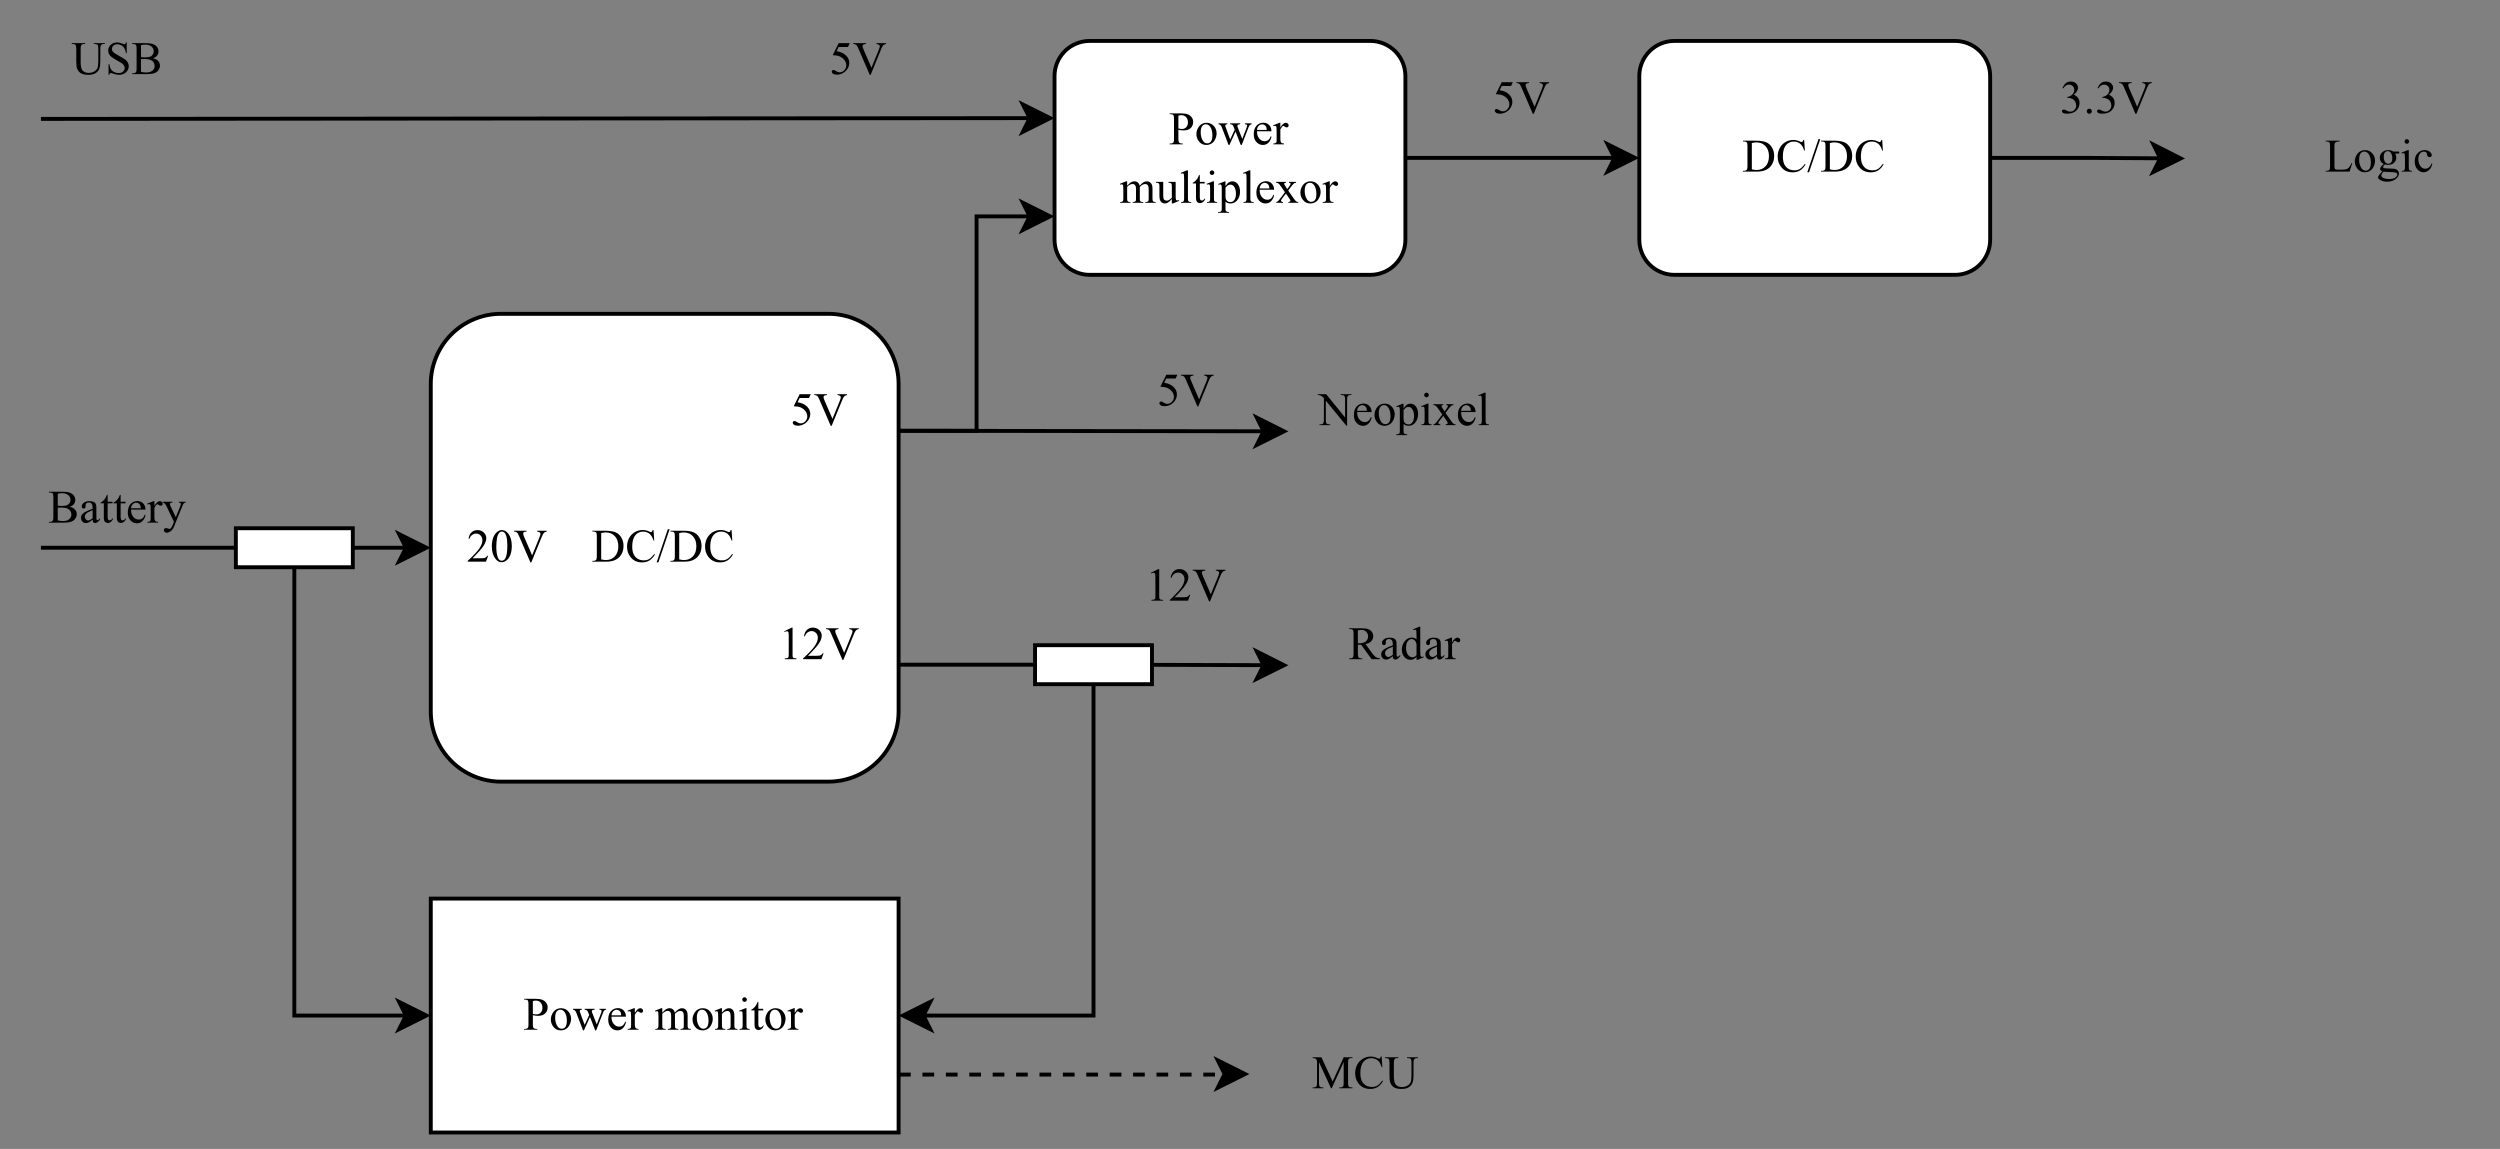 <?xml version="1.0" encoding="UTF-8" standalone="no"?>
<svg 
   width="480.96pt"
   height="221.04pt"
   viewBox="0 0 480.96 221.04"
   version="1.1"
   id="svg394"
   xmlns:xlink="http://www.w3.org/1999/xlink"
   xmlns="http://www.w3.org/2000/svg"
   xmlns:svg="http://www.w3.org/2000/svg" content="%3Cmxfile%20host%3D%22app.diagrams.net%22%20modified%3D%222023-11-14T13%3A19%3A08.865Z%22%20agent%3D%22Mozilla%2F5.0%20(Windows%20NT%2010.0%3B%20Win64%3B%20x64)%20AppleWebKit%2F537.36%20(KHTML%2C%20like%20Gecko)%20Chrome%2F119.0.0.0%20Safari%2F537.36%22%20etag%3D%228kuZMv1gmHXDHSoaNayc%22%20version%3D%2222.1.0%22%20type%3D%22google%22%3E%20%20%20%3Cdiagram%20name%3D%22PowerManagement%22%20id%3D%22Xdp3qgnaONbP4wJl-t0e%22%3E%20%20%20%20%20%3CmxGraphModel%20dx%3D%221434%22%20dy%3D%22878%22%20grid%3D%221%22%20gridSize%3D%2210%22%20guides%3D%221%22%20tooltips%3D%221%22%20connect%3D%221%22%20arrows%3D%221%22%20fold%3D%221%22%20page%3D%220%22%20pageScale%3D%221%22%20pageWidth%3D%22827%22%20pageHeight%3D%221169%22%20math%3D%220%22%20shadow%3D%220%22%3E%20%20%20%20%20%20%20%3Croot%3E%20%20%20%20%20%20%20%20%20%3CmxCell%20id%3D%220%22%20%2F%3E%20%20%20%20%20%20%20%20%20%3CmxCell%20id%3D%221%22%20parent%3D%220%22%20%2F%3E%20%20%20%20%20%20%20%20%20%3CmxCell%20id%3D%2241QXiy0qCw4idSV6hHy3-2%22%20style%3D%22edgeStyle%3DorthogonalEdgeStyle%3Brounded%3D0%3BorthogonalLoop%3D1%3BjettySize%3Dauto%3Bhtml%3D1%3BexitX%3D0%3BexitY%3D0.5%3BexitDx%3D0%3BexitDy%3D0%3BstartArrow%3Dclassic%3BstartFill%3D1%3BendArrow%3Dnone%3BendFill%3D0%3BfontFamily%3DComputer%20Modern%3B%22%20parent%3D%221%22%20source%3D%2241QXiy0qCw4idSV6hHy3-1%22%20edge%3D%221%22%3E%20%20%20%20%20%20%20%20%20%20%20%3CmxGeometry%20relative%3D%221%22%20as%3D%22geometry%22%3E%20%20%20%20%20%20%20%20%20%20%20%20%20%3CmxPoint%20x%3D%22150%22%20y%3D%22340%22%20as%3D%22targetPoint%22%20%2F%3E%20%20%20%20%20%20%20%20%20%20%20%3C%2FmxGeometry%3E%20%20%20%20%20%20%20%20%20%3C%2FmxCell%3E%20%20%20%20%20%20%20%20%20%3CmxCell%20id%3D%2241QXiy0qCw4idSV6hHy3-5%22%20style%3D%22edgeStyle%3DorthogonalEdgeStyle%3Brounded%3D0%3BorthogonalLoop%3D1%3BjettySize%3Dauto%3Bhtml%3D1%3BexitX%3D1%3BexitY%3D0.25%3BexitDx%3D0%3BexitDy%3D0%3BentryX%3D0%3BentryY%3D0.75%3BentryDx%3D0%3BentryDy%3D0%3BfontFamily%3DComputer%20Modern%3B%22%20parent%3D%221%22%20source%3D%2241QXiy0qCw4idSV6hHy3-1%22%20target%3D%2241QXiy0qCw4idSV6hHy3-3%22%20edge%3D%221%22%3E%20%20%20%20%20%20%20%20%20%20%20%3CmxGeometry%20relative%3D%221%22%20as%3D%22geometry%22%3E%20%20%20%20%20%20%20%20%20%20%20%20%20%3CArray%20as%3D%22points%22%3E%20%20%20%20%20%20%20%20%20%20%20%20%20%20%20%3CmxPoint%20x%3D%22390%22%20y%3D%22310%22%20%2F%3E%20%20%20%20%20%20%20%20%20%20%20%20%20%20%20%3CmxPoint%20x%3D%22390%22%20y%3D%22255%22%20%2F%3E%20%20%20%20%20%20%20%20%20%20%20%20%20%3C%2FArray%3E%20%20%20%20%20%20%20%20%20%20%20%3C%2FmxGeometry%3E%20%20%20%20%20%20%20%20%20%3C%2FmxCell%3E%20%20%20%20%20%20%20%20%20%3CmxCell%20id%3D%2241QXiy0qCw4idSV6hHy3-7%22%20style%3D%22edgeStyle%3DorthogonalEdgeStyle%3Brounded%3D0%3BorthogonalLoop%3D1%3BjettySize%3Dauto%3Bhtml%3D1%3BexitX%3D1%3BexitY%3D0.75%3BexitDx%3D0%3BexitDy%3D0%3BfontFamily%3DComputer%20Modern%3B%22%20parent%3D%221%22%20source%3D%2241QXiy0qCw4idSV6hHy3-1%22%20edge%3D%221%22%3E%20%20%20%20%20%20%20%20%20%20%20%3CmxGeometry%20relative%3D%221%22%20as%3D%22geometry%22%3E%20%20%20%20%20%20%20%20%20%20%20%20%20%3CmxPoint%20x%3D%22470%22%20y%3D%22370.143%22%20as%3D%22targetPoint%22%20%2F%3E%20%20%20%20%20%20%20%20%20%20%20%3C%2FmxGeometry%3E%20%20%20%20%20%20%20%20%20%3C%2FmxCell%3E%20%20%20%20%20%20%20%20%20%3CmxCell%20id%3D%2241QXiy0qCw4idSV6hHy3-1%22%20value%3D%22DC%2FDC%22%20style%3D%22rounded%3D1%3BwhiteSpace%3Dwrap%3Bhtml%3D1%3BfontFamily%3DComputer%20Modern%3B%22%20parent%3D%221%22%20vertex%3D%221%22%3E%20%20%20%20%20%20%20%20%20%20%20%3CmxGeometry%20x%3D%22250%22%20y%3D%22280%22%20width%3D%22120%22%20height%3D%22120%22%20as%3D%22geometry%22%20%2F%3E%20%20%20%20%20%20%20%20%20%3C%2FmxCell%3E%20%20%20%20%20%20%20%20%20%3CmxCell%20id%3D%2241QXiy0qCw4idSV6hHy3-9%22%20style%3D%22edgeStyle%3DorthogonalEdgeStyle%3Brounded%3D0%3BorthogonalLoop%3D1%3BjettySize%3Dauto%3Bhtml%3D1%3BexitX%3D1%3BexitY%3D0.5%3BexitDx%3D0%3BexitDy%3D0%3BfontFamily%3DComputer%20Modern%3B%22%20parent%3D%221%22%20source%3D%2241QXiy0qCw4idSV6hHy3-3%22%20target%3D%2241QXiy0qCw4idSV6hHy3-4%22%20edge%3D%221%22%3E%20%20%20%20%20%20%20%20%20%20%20%3CmxGeometry%20relative%3D%221%22%20as%3D%22geometry%22%20%2F%3E%20%20%20%20%20%20%20%20%20%3C%2FmxCell%3E%20%20%20%20%20%20%20%20%20%3CmxCell%20id%3D%2241QXiy0qCw4idSV6hHy3-3%22%20value%3D%22Power%20multiplexor%22%20style%3D%22rounded%3D1%3BwhiteSpace%3Dwrap%3Bhtml%3D1%3BfontFamily%3DComputer%20Modern%3B%22%20parent%3D%221%22%20vertex%3D%221%22%3E%20%20%20%20%20%20%20%20%20%20%20%3CmxGeometry%20x%3D%22410%22%20y%3D%22210%22%20width%3D%2290%22%20height%3D%2260%22%20as%3D%22geometry%22%20%2F%3E%20%20%20%20%20%20%20%20%20%3C%2FmxCell%3E%20%20%20%20%20%20%20%20%20%3CmxCell%20id%3D%2241QXiy0qCw4idSV6hHy3-10%22%20style%3D%22edgeStyle%3DorthogonalEdgeStyle%3Brounded%3D0%3BorthogonalLoop%3D1%3BjettySize%3Dauto%3Bhtml%3D1%3BexitX%3D1%3BexitY%3D0.5%3BexitDx%3D0%3BexitDy%3D0%3BfontFamily%3DComputer%20Modern%3B%22%20parent%3D%221%22%20source%3D%2241QXiy0qCw4idSV6hHy3-4%22%20edge%3D%221%22%3E%20%20%20%20%20%20%20%20%20%20%20%3CmxGeometry%20relative%3D%221%22%20as%3D%22geometry%22%3E%20%20%20%20%20%20%20%20%20%20%20%20%20%3CmxPoint%20x%3D%22700%22%20y%3D%22240.143%22%20as%3D%22targetPoint%22%20%2F%3E%20%20%20%20%20%20%20%20%20%20%20%3C%2FmxGeometry%3E%20%20%20%20%20%20%20%20%20%3C%2FmxCell%3E%20%20%20%20%20%20%20%20%20%3CmxCell%20id%3D%2241QXiy0qCw4idSV6hHy3-4%22%20value%3D%22DC%2FDC%22%20style%3D%22rounded%3D1%3BwhiteSpace%3Dwrap%3Bhtml%3D1%3BfontFamily%3DComputer%20Modern%3B%22%20parent%3D%221%22%20vertex%3D%221%22%3E%20%20%20%20%20%20%20%20%20%20%20%3CmxGeometry%20x%3D%22560%22%20y%3D%22210%22%20width%3D%2290%22%20height%3D%2260%22%20as%3D%22geometry%22%20%2F%3E%20%20%20%20%20%20%20%20%20%3C%2FmxCell%3E%20%20%20%20%20%20%20%20%20%3CmxCell%20id%3D%2241QXiy0qCw4idSV6hHy3-11%22%20style%3D%22rounded%3D0%3BorthogonalLoop%3D1%3BjettySize%3Dauto%3Bhtml%3D1%3BexitX%3D1%3BexitY%3D0.75%3BexitDx%3D0%3BexitDy%3D0%3BfontFamily%3DComputer%20Modern%3B%22%20parent%3D%221%22%20edge%3D%221%22%3E%20%20%20%20%20%20%20%20%20%20%20%3CmxGeometry%20relative%3D%221%22%20as%3D%22geometry%22%3E%20%20%20%20%20%20%20%20%20%20%20%20%20%3CmxPoint%20x%3D%22470%22%20y%3D%22310.143%22%20as%3D%22targetPoint%22%20%2F%3E%20%20%20%20%20%20%20%20%20%20%20%20%20%3CmxPoint%20x%3D%22370%22%20y%3D%22310%22%20as%3D%22sourcePoint%22%20%2F%3E%20%20%20%20%20%20%20%20%20%20%20%3C%2FmxGeometry%3E%20%20%20%20%20%20%20%20%20%3C%2FmxCell%3E%20%20%20%20%20%20%20%20%20%3CmxCell%20id%3D%2241QXiy0qCw4idSV6hHy3-12%22%20value%3D%225V%22%20style%3D%22text%3Bhtml%3D1%3BstrokeColor%3Dnone%3BfillColor%3Dnone%3Balign%3Dcenter%3BverticalAlign%3Dmiddle%3BwhiteSpace%3Dwrap%3Brounded%3D0%3BfontFamily%3DComputer%20Modern%3B%22%20parent%3D%221%22%20vertex%3D%221%22%3E%20%20%20%20%20%20%20%20%20%20%20%3CmxGeometry%20x%3D%22320%22%20y%3D%22290%22%20width%3D%2260%22%20height%3D%2230%22%20as%3D%22geometry%22%20%2F%3E%20%20%20%20%20%20%20%20%20%3C%2FmxCell%3E%20%20%20%20%20%20%20%20%20%3CmxCell%20id%3D%2241QXiy0qCw4idSV6hHy3-13%22%20value%3D%2212V%22%20style%3D%22text%3Bhtml%3D1%3BstrokeColor%3Dnone%3BfillColor%3Dnone%3Balign%3Dcenter%3BverticalAlign%3Dmiddle%3BwhiteSpace%3Dwrap%3Brounded%3D0%3BfontFamily%3DComputer%20Modern%3B%22%20parent%3D%221%22%20vertex%3D%221%22%3E%20%20%20%20%20%20%20%20%20%20%20%3CmxGeometry%20x%3D%22320%22%20y%3D%22350%22%20width%3D%2260%22%20height%3D%2230%22%20as%3D%22geometry%22%20%2F%3E%20%20%20%20%20%20%20%20%20%3C%2FmxCell%3E%20%20%20%20%20%20%20%20%20%3CmxCell%20id%3D%2241QXiy0qCw4idSV6hHy3-14%22%20value%3D%225V%22%20style%3D%22text%3Bhtml%3D1%3BstrokeColor%3Dnone%3BfillColor%3Dnone%3Balign%3Dcenter%3BverticalAlign%3Dmiddle%3BwhiteSpace%3Dwrap%3Brounded%3D0%3BfontFamily%3DComputer%20Modern%3B%22%20parent%3D%221%22%20vertex%3D%221%22%3E%20%20%20%20%20%20%20%20%20%20%20%3CmxGeometry%20x%3D%22330%22%20y%3D%22200%22%20width%3D%2260%22%20height%3D%2230%22%20as%3D%22geometry%22%20%2F%3E%20%20%20%20%20%20%20%20%20%3C%2FmxCell%3E%20%20%20%20%20%20%20%20%20%3CmxCell%20id%3D%2241QXiy0qCw4idSV6hHy3-15%22%20value%3D%225V%22%20style%3D%22text%3Bhtml%3D1%3BstrokeColor%3Dnone%3BfillColor%3Dnone%3Balign%3Dcenter%3BverticalAlign%3Dmiddle%3BwhiteSpace%3Dwrap%3Brounded%3D0%3BfontFamily%3DComputer%20Modern%3B%22%20parent%3D%221%22%20vertex%3D%221%22%3E%20%20%20%20%20%20%20%20%20%20%20%3CmxGeometry%20x%3D%22500%22%20y%3D%22210%22%20width%3D%2260%22%20height%3D%2230%22%20as%3D%22geometry%22%20%2F%3E%20%20%20%20%20%20%20%20%20%3C%2FmxCell%3E%20%20%20%20%20%20%20%20%20%3CmxCell%20id%3D%2241QXiy0qCw4idSV6hHy3-16%22%20value%3D%223.3V%22%20style%3D%22text%3Bhtml%3D1%3BstrokeColor%3Dnone%3BfillColor%3Dnone%3Balign%3Dcenter%3BverticalAlign%3Dmiddle%3BwhiteSpace%3Dwrap%3Brounded%3D0%3BfontFamily%3DComputer%20Modern%3B%22%20parent%3D%221%22%20vertex%3D%221%22%3E%20%20%20%20%20%20%20%20%20%20%20%3CmxGeometry%20x%3D%22650%22%20y%3D%22210%22%20width%3D%2260%22%20height%3D%2230%22%20as%3D%22geometry%22%20%2F%3E%20%20%20%20%20%20%20%20%20%3C%2FmxCell%3E%20%20%20%20%20%20%20%20%20%3CmxCell%20id%3D%2241QXiy0qCw4idSV6hHy3-17%22%20value%3D%22Neopixel%22%20style%3D%22text%3Bhtml%3D1%3BstrokeColor%3Dnone%3BfillColor%3Dnone%3Balign%3Dcenter%3BverticalAlign%3Dmiddle%3BwhiteSpace%3Dwrap%3Brounded%3D0%3BfontFamily%3DComputer%20Modern%3B%22%20parent%3D%221%22%20vertex%3D%221%22%3E%20%20%20%20%20%20%20%20%20%20%20%3CmxGeometry%20x%3D%22470%22%20y%3D%22290%22%20width%3D%2260%22%20height%3D%2230%22%20as%3D%22geometry%22%20%2F%3E%20%20%20%20%20%20%20%20%20%3C%2FmxCell%3E%20%20%20%20%20%20%20%20%20%3CmxCell%20id%3D%2241QXiy0qCw4idSV6hHy3-18%22%20value%3D%22Radar%22%20style%3D%22text%3Bhtml%3D1%3BstrokeColor%3Dnone%3BfillColor%3Dnone%3Balign%3Dcenter%3BverticalAlign%3Dmiddle%3BwhiteSpace%3Dwrap%3Brounded%3D0%3BfontFamily%3DComputer%20Modern%3B%22%20parent%3D%221%22%20vertex%3D%221%22%3E%20%20%20%20%20%20%20%20%20%20%20%3CmxGeometry%20x%3D%22470%22%20y%3D%22350%22%20width%3D%2260%22%20height%3D%2230%22%20as%3D%22geometry%22%20%2F%3E%20%20%20%20%20%20%20%20%20%3C%2FmxCell%3E%20%20%20%20%20%20%20%20%20%3CmxCell%20id%3D%2241QXiy0qCw4idSV6hHy3-19%22%20value%3D%22Logic%22%20style%3D%22text%3Bhtml%3D1%3BstrokeColor%3Dnone%3BfillColor%3Dnone%3Balign%3Dcenter%3BverticalAlign%3Dmiddle%3BwhiteSpace%3Dwrap%3Brounded%3D0%3BfontFamily%3DComputer%20Modern%3B%22%20parent%3D%221%22%20vertex%3D%221%22%3E%20%20%20%20%20%20%20%20%20%20%20%3CmxGeometry%20x%3D%22720%22%20y%3D%22225%22%20width%3D%2260%22%20height%3D%2230%22%20as%3D%22geometry%22%20%2F%3E%20%20%20%20%20%20%20%20%20%3C%2FmxCell%3E%20%20%20%20%20%20%20%20%20%3CmxCell%20id%3D%2241QXiy0qCw4idSV6hHy3-20%22%20value%3D%22USB%22%20style%3D%22text%3Bhtml%3D1%3BstrokeColor%3Dnone%3BfillColor%3Dnone%3Balign%3Dcenter%3BverticalAlign%3Dmiddle%3BwhiteSpace%3Dwrap%3Brounded%3D0%3BfontFamily%3DComputer%20Modern%3B%22%20parent%3D%221%22%20vertex%3D%221%22%3E%20%20%20%20%20%20%20%20%20%20%20%3CmxGeometry%20x%3D%22140%22%20y%3D%22200%22%20width%3D%2260%22%20height%3D%2230%22%20as%3D%22geometry%22%20%2F%3E%20%20%20%20%20%20%20%20%20%3C%2FmxCell%3E%20%20%20%20%20%20%20%20%20%3CmxCell%20id%3D%2241QXiy0qCw4idSV6hHy3-21%22%20value%3D%22Battery%22%20style%3D%22text%3Bhtml%3D1%3BstrokeColor%3Dnone%3BfillColor%3Dnone%3Balign%3Dcenter%3BverticalAlign%3Dmiddle%3BwhiteSpace%3Dwrap%3Brounded%3D0%3BfontFamily%3DComputer%20Modern%3B%22%20parent%3D%221%22%20vertex%3D%221%22%3E%20%20%20%20%20%20%20%20%20%20%20%3CmxGeometry%20x%3D%22140%22%20y%3D%22315%22%20width%3D%2260%22%20height%3D%2230%22%20as%3D%22geometry%22%20%2F%3E%20%20%20%20%20%20%20%20%20%3C%2FmxCell%3E%20%20%20%20%20%20%20%20%20%3CmxCell%20id%3D%2241QXiy0qCw4idSV6hHy3-31%22%20style%3D%22edgeStyle%3DorthogonalEdgeStyle%3Brounded%3D0%3BorthogonalLoop%3D1%3BjettySize%3Dauto%3Bhtml%3D1%3BexitX%3D1%3BexitY%3D0.75%3BexitDx%3D0%3BexitDy%3D0%3Bdashed%3D1%3BfontFamily%3DComputer%20Modern%3B%22%20parent%3D%221%22%20source%3D%2241QXiy0qCw4idSV6hHy3-22%22%20edge%3D%221%22%3E%20%20%20%20%20%20%20%20%20%20%20%3CmxGeometry%20relative%3D%221%22%20as%3D%22geometry%22%3E%20%20%20%20%20%20%20%20%20%20%20%20%20%3CmxPoint%20x%3D%22460%22%20y%3D%22475%22%20as%3D%22targetPoint%22%20%2F%3E%20%20%20%20%20%20%20%20%20%20%20%3C%2FmxGeometry%3E%20%20%20%20%20%20%20%20%20%3C%2FmxCell%3E%20%20%20%20%20%20%20%20%20%3CmxCell%20id%3D%2241QXiy0qCw4idSV6hHy3-22%22%20value%3D%22Power%20monitor%22%20style%3D%22rounded%3D0%3BwhiteSpace%3Dwrap%3Bhtml%3D1%3BfontFamily%3DComputer%20Modern%3B%22%20parent%3D%221%22%20vertex%3D%221%22%3E%20%20%20%20%20%20%20%20%20%20%20%3CmxGeometry%20x%3D%22250%22%20y%3D%22430%22%20width%3D%22120%22%20height%3D%2260%22%20as%3D%22geometry%22%20%2F%3E%20%20%20%20%20%20%20%20%20%3C%2FmxCell%3E%20%20%20%20%20%20%20%20%20%3CmxCell%20id%3D%2241QXiy0qCw4idSV6hHy3-26%22%20style%3D%22edgeStyle%3DorthogonalEdgeStyle%3Brounded%3D0%3BorthogonalLoop%3D1%3BjettySize%3Dauto%3Bhtml%3D1%3BexitX%3D0.5%3BexitY%3D1%3BexitDx%3D0%3BexitDy%3D0%3BentryX%3D1%3BentryY%3D0.5%3BentryDx%3D0%3BentryDy%3D0%3BfontFamily%3DComputer%20Modern%3B%22%20parent%3D%221%22%20source%3D%2241QXiy0qCw4idSV6hHy3-23%22%20target%3D%2241QXiy0qCw4idSV6hHy3-22%22%20edge%3D%221%22%3E%20%20%20%20%20%20%20%20%20%20%20%3CmxGeometry%20relative%3D%221%22%20as%3D%22geometry%22%20%2F%3E%20%20%20%20%20%20%20%20%20%3C%2FmxCell%3E%20%20%20%20%20%20%20%20%20%3CmxCell%20id%3D%2241QXiy0qCw4idSV6hHy3-23%22%20value%3D%22%22%20style%3D%22rounded%3D0%3BwhiteSpace%3Dwrap%3Bhtml%3D1%3BfontFamily%3DComputer%20Modern%3B%22%20parent%3D%221%22%20vertex%3D%221%22%3E%20%20%20%20%20%20%20%20%20%20%20%3CmxGeometry%20x%3D%22405%22%20y%3D%22365%22%20width%3D%2230%22%20height%3D%2210%22%20as%3D%22geometry%22%20%2F%3E%20%20%20%20%20%20%20%20%20%3C%2FmxCell%3E%20%20%20%20%20%20%20%20%20%3CmxCell%20id%3D%2241QXiy0qCw4idSV6hHy3-25%22%20style%3D%22edgeStyle%3DorthogonalEdgeStyle%3Brounded%3D0%3BorthogonalLoop%3D1%3BjettySize%3Dauto%3Bhtml%3D1%3BexitX%3D0.5%3BexitY%3D1%3BexitDx%3D0%3BexitDy%3D0%3BentryX%3D0%3BentryY%3D0.5%3BentryDx%3D0%3BentryDy%3D0%3BfontFamily%3DComputer%20Modern%3B%22%20parent%3D%221%22%20source%3D%2241QXiy0qCw4idSV6hHy3-24%22%20target%3D%2241QXiy0qCw4idSV6hHy3-22%22%20edge%3D%221%22%3E%20%20%20%20%20%20%20%20%20%20%20%3CmxGeometry%20relative%3D%221%22%20as%3D%22geometry%22%20%2F%3E%20%20%20%20%20%20%20%20%20%3C%2FmxCell%3E%20%20%20%20%20%20%20%20%20%3CmxCell%20id%3D%2241QXiy0qCw4idSV6hHy3-24%22%20value%3D%22%22%20style%3D%22rounded%3D0%3BwhiteSpace%3Dwrap%3Bhtml%3D1%3BfontFamily%3DComputer%20Modern%3B%22%20parent%3D%221%22%20vertex%3D%221%22%3E%20%20%20%20%20%20%20%20%20%20%20%3CmxGeometry%20x%3D%22200%22%20y%3D%22335%22%20width%3D%2230%22%20height%3D%2210%22%20as%3D%22geometry%22%20%2F%3E%20%20%20%20%20%20%20%20%20%3C%2FmxCell%3E%20%20%20%20%20%20%20%20%20%3CmxCell%20id%3D%2241QXiy0qCw4idSV6hHy3-32%22%20value%3D%22MCU%22%20style%3D%22text%3Bhtml%3D1%3BstrokeColor%3Dnone%3BfillColor%3Dnone%3Balign%3Dcenter%3BverticalAlign%3Dmiddle%3BwhiteSpace%3Dwrap%3Brounded%3D0%3BfontFamily%3DComputer%20Modern%3B%22%20parent%3D%221%22%20vertex%3D%221%22%3E%20%20%20%20%20%20%20%20%20%20%20%3CmxGeometry%20x%3D%22460%22%20y%3D%22460%22%20width%3D%2260%22%20height%3D%2230%22%20as%3D%22geometry%22%20%2F%3E%20%20%20%20%20%20%20%20%20%3C%2FmxCell%3E%20%20%20%20%20%20%20%20%20%3CmxCell%20id%3D%2241QXiy0qCw4idSV6hHy3-33%22%20style%3D%22rounded%3D0%3BorthogonalLoop%3D1%3BjettySize%3Dauto%3Bhtml%3D1%3BentryX%3D0%3BentryY%3D0.33%3BentryDx%3D0%3BentryDy%3D0%3BentryPerimeter%3D0%3BfontFamily%3DComputer%20Modern%3B%22%20parent%3D%221%22%20target%3D%2241QXiy0qCw4idSV6hHy3-3%22%20edge%3D%221%22%3E%20%20%20%20%20%20%20%20%20%20%20%3CmxGeometry%20relative%3D%221%22%20as%3D%22geometry%22%3E%20%20%20%20%20%20%20%20%20%20%20%20%20%3CmxPoint%20x%3D%22400%22%20y%3D%22230.143%22%20as%3D%22targetPoint%22%20%2F%3E%20%20%20%20%20%20%20%20%20%20%20%20%20%3CmxPoint%20x%3D%22150%22%20y%3D%22230%22%20as%3D%22sourcePoint%22%20%2F%3E%20%20%20%20%20%20%20%20%20%20%20%3C%2FmxGeometry%3E%20%20%20%20%20%20%20%20%20%3C%2FmxCell%3E%20%20%20%20%20%20%20%20%20%3CmxCell%20id%3D%2241QXiy0qCw4idSV6hHy3-34%22%20value%3D%225V%22%20style%3D%22text%3Bhtml%3D1%3BstrokeColor%3Dnone%3BfillColor%3Dnone%3Balign%3Dcenter%3BverticalAlign%3Dmiddle%3BwhiteSpace%3Dwrap%3Brounded%3D0%3BfontFamily%3DComputer%20Modern%3B%22%20parent%3D%221%22%20vertex%3D%221%22%3E%20%20%20%20%20%20%20%20%20%20%20%3CmxGeometry%20x%3D%22414%22%20y%3D%22285%22%20width%3D%2260%22%20height%3D%2230%22%20as%3D%22geometry%22%20%2F%3E%20%20%20%20%20%20%20%20%20%3C%2FmxCell%3E%20%20%20%20%20%20%20%20%20%3CmxCell%20id%3D%2241QXiy0qCw4idSV6hHy3-35%22%20value%3D%2212V%22%20style%3D%22text%3Bhtml%3D1%3BstrokeColor%3Dnone%3BfillColor%3Dnone%3Balign%3Dcenter%3BverticalAlign%3Dmiddle%3BwhiteSpace%3Dwrap%3Brounded%3D0%3BfontFamily%3DComputer%20Modern%3B%22%20parent%3D%221%22%20vertex%3D%221%22%3E%20%20%20%20%20%20%20%20%20%20%20%3CmxGeometry%20x%3D%22414%22%20y%3D%22335%22%20width%3D%2260%22%20height%3D%2230%22%20as%3D%22geometry%22%20%2F%3E%20%20%20%20%20%20%20%20%20%3C%2FmxCell%3E%20%20%20%20%20%20%20%20%20%3CmxCell%20id%3D%2241QXiy0qCw4idSV6hHy3-36%22%20value%3D%2220V%22%20style%3D%22text%3Bhtml%3D1%3BstrokeColor%3Dnone%3BfillColor%3Dnone%3Balign%3Dcenter%3BverticalAlign%3Dmiddle%3BwhiteSpace%3Dwrap%3Brounded%3D0%3BfontFamily%3DComputer%20Modern%3B%22%20parent%3D%221%22%20vertex%3D%221%22%3E%20%20%20%20%20%20%20%20%20%20%20%3CmxGeometry%20x%3D%22240%22%20y%3D%22325%22%20width%3D%2260%22%20height%3D%2230%22%20as%3D%22geometry%22%20%2F%3E%20%20%20%20%20%20%20%20%20%3C%2FmxCell%3E%20%20%20%20%20%20%20%3C%2Froot%3E%20%20%20%20%20%3C%2FmxGraphModel%3E%20%20%20%3C%2Fdiagram%3E%20%3C%2Fmxfile%3E%20">
  <rect x="0" y="0" width="480.96" height="221.04" fill="#808080" stroke="none"/>
  <defs
     id="defs116">
    <g
       id="g111">
      <g
         id="glyph-0-0">
        <path
           d="M 1.25 0 L 1.25 -5.625 L 5.75 -5.625 L 5.75 0 Z M 1.391 -0.141 L 5.609 -0.141 L 5.609 -5.484 L 1.391 -5.484 Z M 1.391 -0.141 "
           id="path2" />
      </g>
      <g
         id="glyph-0-1">
        <path
           d="M 0.156 0 L 0.156 -0.156 L 0.375 -0.156 C 0.625 -0.156 0.805 -0.238 0.922 -0.406 C 0.984 -0.5 1.016 -0.719 1.016 -1.062 L 1.016 -4.906 C 1.016 -5.281 0.973 -5.516 0.891 -5.609 C 0.773 -5.734 0.602 -5.797 0.375 -5.797 L 0.156 -5.797 L 0.156 -5.953 L 2.578 -5.953 C 3.473 -5.953 4.148 -5.852 4.609 -5.656 C 5.078 -5.457 5.453 -5.117 5.734 -4.641 C 6.016 -4.172 6.156 -3.629 6.156 -3.016 C 6.156 -2.18 5.906 -1.488 5.406 -0.938 C 4.832 -0.312 3.969 0 2.812 0 Z M 1.859 -0.438 C 2.223 -0.352 2.535 -0.312 2.797 -0.312 C 3.473 -0.312 4.035 -0.547 4.484 -1.016 C 4.93 -1.492 5.156 -2.145 5.156 -2.969 C 5.156 -3.789 4.93 -4.438 4.484 -4.906 C 4.035 -5.383 3.457 -5.625 2.75 -5.625 C 2.488 -5.625 2.191 -5.582 1.859 -5.5 Z M 1.859 -0.438 "
           id="path5" />
      </g>
      <g
         id="glyph-0-2">
        <path
           d="M 5.422 -6.094 L 5.562 -4.062 L 5.422 -4.062 C 5.234 -4.676 4.973 -5.113 4.641 -5.375 C 4.305 -5.645 3.898 -5.781 3.422 -5.781 C 3.023 -5.781 2.664 -5.676 2.344 -5.469 C 2.031 -5.27 1.781 -4.953 1.594 -4.516 C 1.414 -4.078 1.328 -3.531 1.328 -2.875 C 1.328 -2.332 1.41 -1.863 1.578 -1.469 C 1.754 -1.082 2.016 -0.781 2.359 -0.562 C 2.711 -0.352 3.113 -0.25 3.562 -0.25 C 3.945 -0.25 4.285 -0.332 4.578 -0.5 C 4.867 -0.664 5.195 -0.992 5.562 -1.484 L 5.688 -1.391 C 5.395 -0.867 5.047 -0.484 4.641 -0.234 C 4.242 0.016 3.77 0.141 3.219 0.141 C 2.238 0.141 1.477 -0.227 0.938 -0.969 C 0.531 -1.508 0.328 -2.148 0.328 -2.891 C 0.328 -3.484 0.457 -4.031 0.719 -4.531 C 0.988 -5.031 1.359 -5.414 1.828 -5.688 C 2.297 -5.957 2.805 -6.094 3.359 -6.094 C 3.785 -6.094 4.207 -5.988 4.625 -5.781 C 4.75 -5.719 4.836 -5.688 4.891 -5.688 C 4.973 -5.688 5.047 -5.711 5.109 -5.766 C 5.18 -5.848 5.234 -5.957 5.266 -6.094 Z M 5.422 -6.094 "
           id="path8" />
      </g>
      <g
         id="glyph-0-3">
        <path
           d="M 2.516 -6.25 L 0.359 0.125 L 0.016 0.125 L 2.172 -6.25 Z M 2.516 -6.25 "
           id="path11" />
      </g>
      <g
         id="glyph-0-4">
        <path
           d="M 1.844 -2.797 L 1.844 -1.062 C 1.844 -0.688 1.883 -0.453 1.969 -0.359 C 2.082 -0.223 2.25 -0.156 2.469 -0.156 L 2.703 -0.156 L 2.703 0 L 0.156 0 L 0.156 -0.156 L 0.375 -0.156 C 0.625 -0.156 0.805 -0.238 0.922 -0.406 C 0.973 -0.5 1 -0.719 1 -1.062 L 1 -4.906 C 1 -5.281 0.961 -5.516 0.891 -5.609 C 0.773 -5.734 0.602 -5.797 0.375 -5.797 L 0.156 -5.797 L 0.156 -5.953 L 2.328 -5.953 C 2.867 -5.953 3.289 -5.895 3.594 -5.781 C 3.906 -5.676 4.164 -5.492 4.375 -5.234 C 4.582 -4.973 4.688 -4.664 4.688 -4.312 C 4.688 -3.82 4.523 -3.426 4.203 -3.125 C 3.891 -2.82 3.438 -2.672 2.844 -2.672 C 2.695 -2.672 2.539 -2.68 2.375 -2.703 C 2.207 -2.723 2.031 -2.754 1.844 -2.797 Z M 1.844 -3.047 C 2 -3.016 2.133 -2.988 2.25 -2.969 C 2.375 -2.957 2.477 -2.953 2.562 -2.953 C 2.875 -2.953 3.141 -3.066 3.359 -3.297 C 3.578 -3.535 3.688 -3.844 3.688 -4.219 C 3.688 -4.477 3.633 -4.719 3.531 -4.938 C 3.426 -5.164 3.273 -5.332 3.078 -5.438 C 2.891 -5.551 2.672 -5.609 2.422 -5.609 C 2.273 -5.609 2.082 -5.578 1.844 -5.516 Z M 1.844 -3.047 "
           id="path14" />
      </g>
      <g
         id="glyph-0-5">
        <path
           d="M 2.25 -4.141 C 2.863 -4.141 3.352 -3.91 3.719 -3.453 C 4.031 -3.055 4.188 -2.602 4.188 -2.094 C 4.188 -1.727 4.098 -1.359 3.922 -0.984 C 3.754 -0.617 3.52 -0.344 3.219 -0.156 C 2.914 0.031 2.578 0.125 2.203 0.125 C 1.598 0.125 1.113 -0.117 0.75 -0.609 C 0.445 -1.016 0.297 -1.469 0.297 -1.969 C 0.297 -2.344 0.391 -2.711 0.578 -3.078 C 0.766 -3.441 1.004 -3.707 1.297 -3.875 C 1.598 -4.051 1.914 -4.141 2.25 -4.141 Z M 2.109 -3.859 C 1.953 -3.859 1.797 -3.812 1.641 -3.719 C 1.484 -3.625 1.359 -3.461 1.266 -3.234 C 1.172 -3.004 1.125 -2.707 1.125 -2.344 C 1.125 -1.758 1.238 -1.254 1.469 -0.828 C 1.695 -0.398 2.004 -0.188 2.391 -0.188 C 2.672 -0.188 2.906 -0.301 3.094 -0.531 C 3.281 -0.77 3.375 -1.176 3.375 -1.75 C 3.375 -2.469 3.219 -3.031 2.906 -3.438 C 2.695 -3.719 2.43 -3.859 2.109 -3.859 Z M 2.109 -3.859 "
           id="path17" />
      </g>
      <g
         id="glyph-0-6">
        <path
           d="M 0.062 -4.031 L 1.75 -4.031 L 1.75 -3.859 C 1.594 -3.848 1.488 -3.82 1.438 -3.781 C 1.383 -3.738 1.359 -3.676 1.359 -3.594 C 1.359 -3.5 1.383 -3.391 1.438 -3.266 L 2.297 -0.938 L 3.172 -2.828 L 2.938 -3.422 C 2.863 -3.598 2.77 -3.719 2.656 -3.781 C 2.594 -3.82 2.473 -3.848 2.297 -3.859 L 2.297 -4.031 L 4.219 -4.031 L 4.219 -3.859 C 4.008 -3.848 3.859 -3.812 3.766 -3.75 C 3.711 -3.695 3.688 -3.625 3.688 -3.531 C 3.688 -3.469 3.695 -3.406 3.719 -3.344 L 4.625 -1.031 L 5.484 -3.266 C 5.535 -3.422 5.562 -3.547 5.562 -3.641 C 5.562 -3.691 5.531 -3.738 5.469 -3.781 C 5.414 -3.832 5.305 -3.859 5.141 -3.859 L 5.141 -4.031 L 6.422 -4.031 L 6.422 -3.859 C 6.16 -3.828 5.973 -3.656 5.859 -3.344 L 4.516 0.125 L 4.328 0.125 L 3.328 -2.453 L 2.156 0.125 L 1.984 0.125 L 0.688 -3.266 C 0.602 -3.473 0.52 -3.613 0.438 -3.688 C 0.363 -3.77 0.238 -3.828 0.062 -3.859 Z M 0.062 -4.031 "
           id="path20" />
      </g>
      <g
         id="glyph-0-7">
        <path
           d="M 0.953 -2.516 C 0.953 -1.91 1.098 -1.441 1.391 -1.109 C 1.68 -0.766 2.023 -0.594 2.422 -0.594 C 2.691 -0.594 2.922 -0.664 3.109 -0.812 C 3.305 -0.957 3.473 -1.207 3.609 -1.562 L 3.734 -1.469 C 3.672 -1.062 3.492 -0.691 3.203 -0.359 C 2.91 -0.035 2.539 0.125 2.094 0.125 C 1.602 0.125 1.188 -0.062 0.844 -0.438 C 0.5 -0.812 0.328 -1.316 0.328 -1.953 C 0.328 -2.648 0.504 -3.191 0.859 -3.578 C 1.211 -3.961 1.656 -4.156 2.188 -4.156 C 2.645 -4.156 3.016 -4.004 3.297 -3.703 C 3.586 -3.398 3.734 -3.004 3.734 -2.516 Z M 0.953 -2.766 L 2.828 -2.766 C 2.805 -3.023 2.773 -3.207 2.734 -3.312 C 2.66 -3.477 2.551 -3.609 2.406 -3.703 C 2.258 -3.797 2.109 -3.844 1.953 -3.844 C 1.703 -3.844 1.477 -3.742 1.281 -3.547 C 1.094 -3.359 0.984 -3.098 0.953 -2.766 Z M 0.953 -2.766 "
           id="path23" />
      </g>
      <g
         id="glyph-0-8">
        <path
           d="M 1.453 -4.141 L 1.453 -3.234 C 1.797 -3.836 2.145 -4.141 2.5 -4.141 C 2.656 -4.141 2.785 -4.086 2.891 -3.984 C 2.992 -3.891 3.047 -3.781 3.047 -3.656 C 3.047 -3.539 3.008 -3.441 2.938 -3.359 C 2.863 -3.285 2.773 -3.25 2.672 -3.25 C 2.566 -3.25 2.445 -3.297 2.312 -3.391 C 2.188 -3.492 2.098 -3.547 2.047 -3.547 C 1.984 -3.547 1.926 -3.52 1.875 -3.469 C 1.738 -3.344 1.598 -3.145 1.453 -2.875 L 1.453 -0.938 C 1.453 -0.719 1.484 -0.551 1.547 -0.438 C 1.578 -0.352 1.641 -0.285 1.734 -0.234 C 1.836 -0.18 1.977 -0.156 2.156 -0.156 L 2.156 0 L 0.094 0 L 0.094 -0.156 C 0.301 -0.156 0.457 -0.188 0.562 -0.25 C 0.633 -0.301 0.688 -0.379 0.719 -0.484 C 0.727 -0.523 0.734 -0.664 0.734 -0.906 L 0.734 -2.469 C 0.734 -2.938 0.723 -3.211 0.703 -3.297 C 0.68 -3.391 0.645 -3.457 0.594 -3.5 C 0.539 -3.539 0.477 -3.562 0.406 -3.562 C 0.312 -3.562 0.207 -3.539 0.094 -3.5 L 0.062 -3.656 L 1.281 -4.141 Z M 1.453 -4.141 "
           id="path26" />
      </g>
      <g
         id="glyph-0-9">
        <path
           d="M 1.484 -3.281 C 1.773 -3.582 1.945 -3.754 2 -3.797 C 2.125 -3.898 2.266 -3.984 2.422 -4.047 C 2.578 -4.109 2.727 -4.141 2.875 -4.141 C 3.125 -4.141 3.336 -4.066 3.516 -3.922 C 3.703 -3.773 3.828 -3.562 3.891 -3.281 C 4.191 -3.633 4.445 -3.863 4.656 -3.969 C 4.863 -4.082 5.078 -4.141 5.297 -4.141 C 5.504 -4.141 5.691 -4.082 5.859 -3.969 C 6.023 -3.863 6.16 -3.688 6.266 -3.438 C 6.328 -3.27 6.359 -3.004 6.359 -2.641 L 6.359 -0.906 C 6.359 -0.656 6.375 -0.484 6.406 -0.391 C 6.438 -0.328 6.488 -0.27 6.562 -0.219 C 6.645 -0.176 6.781 -0.156 6.969 -0.156 L 6.969 0 L 4.969 0 L 4.969 -0.156 L 5.062 -0.156 C 5.227 -0.156 5.363 -0.191 5.469 -0.266 C 5.531 -0.305 5.578 -0.379 5.609 -0.484 C 5.617 -0.535 5.625 -0.676 5.625 -0.906 L 5.625 -2.641 C 5.625 -2.973 5.582 -3.203 5.5 -3.328 C 5.383 -3.516 5.203 -3.609 4.953 -3.609 C 4.797 -3.609 4.641 -3.57 4.484 -3.5 C 4.328 -3.426 4.141 -3.281 3.922 -3.062 L 3.906 -3.016 L 3.922 -2.828 L 3.922 -0.906 C 3.922 -0.633 3.938 -0.461 3.969 -0.391 C 4 -0.328 4.055 -0.27 4.141 -0.219 C 4.223 -0.176 4.367 -0.156 4.578 -0.156 L 4.578 0 L 2.547 0 L 2.547 -0.156 C 2.766 -0.156 2.914 -0.18 3 -0.234 C 3.082 -0.285 3.141 -0.363 3.172 -0.469 C 3.18 -0.52 3.188 -0.664 3.188 -0.906 L 3.188 -2.641 C 3.188 -2.973 3.141 -3.207 3.047 -3.344 C 2.922 -3.531 2.742 -3.625 2.516 -3.625 C 2.348 -3.625 2.191 -3.582 2.047 -3.5 C 1.797 -3.375 1.609 -3.227 1.484 -3.062 L 1.484 -0.906 C 1.484 -0.645 1.5 -0.473 1.531 -0.391 C 1.57 -0.316 1.625 -0.258 1.688 -0.219 C 1.758 -0.176 1.906 -0.156 2.125 -0.156 L 2.125 0 L 0.141 0 L 0.141 -0.156 C 0.328 -0.156 0.457 -0.176 0.531 -0.219 C 0.602 -0.258 0.656 -0.32 0.688 -0.406 C 0.727 -0.488 0.75 -0.656 0.75 -0.906 L 0.75 -2.453 C 0.75 -2.891 0.738 -3.176 0.719 -3.312 C 0.695 -3.406 0.66 -3.469 0.609 -3.5 C 0.566 -3.539 0.508 -3.562 0.438 -3.562 C 0.352 -3.562 0.254 -3.539 0.141 -3.5 L 0.078 -3.656 L 1.281 -4.141 L 1.484 -4.141 Z M 1.484 -3.281 "
           id="path29" />
      </g>
      <g
         id="glyph-0-10">
        <path
           d="M 3.812 -4.031 L 3.812 -1.594 C 3.812 -1.125 3.82 -0.836 3.844 -0.734 C 3.863 -0.629 3.895 -0.555 3.938 -0.516 C 3.988 -0.473 4.051 -0.453 4.125 -0.453 C 4.207 -0.453 4.305 -0.477 4.422 -0.531 L 4.484 -0.375 L 3.281 0.125 L 3.078 0.125 L 3.078 -0.734 C 2.734 -0.359 2.469 -0.117 2.281 -0.016 C 2.102 0.078 1.914 0.125 1.719 0.125 C 1.488 0.125 1.289 0.062 1.125 -0.062 C 0.969 -0.195 0.852 -0.367 0.781 -0.578 C 0.719 -0.785 0.688 -1.078 0.688 -1.453 L 0.688 -3.25 C 0.688 -3.438 0.664 -3.566 0.625 -3.641 C 0.582 -3.711 0.52 -3.77 0.438 -3.812 C 0.363 -3.852 0.223 -3.867 0.016 -3.859 L 0.016 -4.031 L 1.422 -4.031 L 1.422 -1.328 C 1.422 -0.953 1.484 -0.707 1.609 -0.594 C 1.742 -0.477 1.906 -0.422 2.094 -0.422 C 2.219 -0.422 2.359 -0.457 2.516 -0.531 C 2.672 -0.613 2.859 -0.766 3.078 -0.984 L 3.078 -3.266 C 3.078 -3.492 3.035 -3.648 2.953 -3.734 C 2.867 -3.816 2.695 -3.859 2.438 -3.859 L 2.438 -4.031 Z M 3.812 -4.031 "
           id="path32" />
      </g>
      <g
         id="glyph-0-11">
        <path
           d="M 1.672 -6.25 L 1.672 -0.906 C 1.672 -0.656 1.688 -0.488 1.719 -0.406 C 1.758 -0.32 1.816 -0.258 1.891 -0.219 C 1.961 -0.176 2.102 -0.156 2.312 -0.156 L 2.312 0 L 0.344 0 L 0.344 -0.156 C 0.531 -0.156 0.656 -0.172 0.719 -0.203 C 0.789 -0.242 0.844 -0.305 0.875 -0.391 C 0.914 -0.484 0.938 -0.656 0.938 -0.906 L 0.938 -4.562 C 0.938 -5.02 0.926 -5.301 0.906 -5.406 C 0.883 -5.508 0.848 -5.578 0.797 -5.609 C 0.754 -5.648 0.703 -5.672 0.641 -5.672 C 0.555 -5.672 0.457 -5.648 0.344 -5.609 L 0.266 -5.75 L 1.469 -6.25 Z M 1.672 -6.25 "
           id="path35" />
      </g>
      <g
         id="glyph-0-12">
        <path
           d="M 1.453 -5.344 L 1.453 -4.031 L 2.391 -4.031 L 2.391 -3.719 L 1.453 -3.719 L 1.453 -1.109 C 1.453 -0.848 1.488 -0.672 1.562 -0.578 C 1.633 -0.484 1.727 -0.438 1.844 -0.438 C 1.945 -0.438 2.039 -0.469 2.125 -0.531 C 2.219 -0.594 2.289 -0.68 2.344 -0.797 L 2.516 -0.797 C 2.41 -0.516 2.266 -0.301 2.078 -0.156 C 1.891 -0.008 1.695 0.062 1.5 0.062 C 1.363 0.062 1.227 0.023 1.094 -0.047 C 0.969 -0.117 0.875 -0.223 0.812 -0.359 C 0.75 -0.504 0.719 -0.723 0.719 -1.016 L 0.719 -3.719 L 0.094 -3.719 L 0.094 -3.859 C 0.25 -3.922 0.41 -4.031 0.578 -4.188 C 0.742 -4.344 0.895 -4.523 1.031 -4.734 C 1.102 -4.848 1.195 -5.051 1.312 -5.344 Z M 1.453 -5.344 "
           id="path38" />
      </g>
      <g
         id="glyph-0-13">
        <path
           d="M 1.312 -6.25 C 1.426 -6.25 1.523 -6.203 1.609 -6.109 C 1.703 -6.023 1.75 -5.926 1.75 -5.812 C 1.75 -5.688 1.703 -5.578 1.609 -5.484 C 1.523 -5.398 1.426 -5.359 1.312 -5.359 C 1.188 -5.359 1.078 -5.398 0.984 -5.484 C 0.898 -5.578 0.859 -5.688 0.859 -5.812 C 0.859 -5.926 0.898 -6.023 0.984 -6.109 C 1.066 -6.203 1.176 -6.25 1.312 -6.25 Z M 1.672 -4.141 L 1.672 -0.906 C 1.672 -0.656 1.688 -0.488 1.719 -0.406 C 1.758 -0.32 1.816 -0.258 1.891 -0.219 C 1.961 -0.176 2.094 -0.156 2.281 -0.156 L 2.281 0 L 0.328 0 L 0.328 -0.156 C 0.523 -0.156 0.656 -0.172 0.719 -0.203 C 0.789 -0.242 0.844 -0.305 0.875 -0.391 C 0.914 -0.484 0.938 -0.656 0.938 -0.906 L 0.938 -2.469 C 0.938 -2.895 0.926 -3.176 0.906 -3.312 C 0.883 -3.406 0.848 -3.469 0.797 -3.5 C 0.754 -3.539 0.695 -3.562 0.625 -3.562 C 0.539 -3.562 0.441 -3.539 0.328 -3.5 L 0.266 -3.656 L 1.484 -4.141 Z M 1.672 -4.141 "
           id="path41" />
      </g>
      <g
         id="glyph-0-14">
        <path
           d="M -0.016 -3.625 L 1.234 -4.125 L 1.391 -4.125 L 1.391 -3.188 C 1.598 -3.539 1.805 -3.785 2.016 -3.922 C 2.234 -4.066 2.457 -4.141 2.688 -4.141 C 3.094 -4.141 3.43 -3.984 3.703 -3.672 C 4.023 -3.285 4.188 -2.781 4.188 -2.156 C 4.188 -1.457 3.988 -0.883 3.594 -0.438 C 3.27 -0.062 2.859 0.125 2.359 0.125 C 2.141 0.125 1.953 0.094 1.797 0.031 C 1.68 -0.008 1.547 -0.098 1.391 -0.234 L 1.391 1 C 1.391 1.27 1.406 1.441 1.438 1.516 C 1.477 1.586 1.539 1.645 1.625 1.688 C 1.707 1.738 1.859 1.766 2.078 1.766 L 2.078 1.922 L -0.031 1.922 L -0.031 1.766 L 0.078 1.766 C 0.242 1.766 0.383 1.734 0.5 1.672 C 0.551 1.641 0.594 1.586 0.625 1.516 C 0.656 1.441 0.672 1.258 0.672 0.969 L 0.672 -2.844 C 0.672 -3.102 0.656 -3.266 0.625 -3.328 C 0.602 -3.398 0.566 -3.453 0.516 -3.484 C 0.461 -3.523 0.395 -3.547 0.312 -3.547 C 0.238 -3.547 0.148 -3.523 0.047 -3.484 Z M 1.391 -2.922 L 1.391 -1.422 C 1.391 -1.098 1.406 -0.883 1.438 -0.781 C 1.477 -0.613 1.578 -0.461 1.734 -0.328 C 1.898 -0.203 2.102 -0.141 2.344 -0.141 C 2.633 -0.141 2.867 -0.254 3.047 -0.484 C 3.285 -0.785 3.406 -1.207 3.406 -1.75 C 3.406 -2.363 3.27 -2.836 3 -3.172 C 2.812 -3.391 2.594 -3.5 2.344 -3.5 C 2.195 -3.5 2.055 -3.469 1.922 -3.406 C 1.816 -3.352 1.641 -3.191 1.391 -2.922 Z M 1.391 -2.922 "
           id="path44" />
      </g>
      <g
         id="glyph-0-15">
        <path
           d="M 0.125 -4.031 L 2.016 -4.031 L 2.016 -3.859 C 1.891 -3.859 1.801 -3.836 1.75 -3.797 C 1.707 -3.754 1.688 -3.703 1.688 -3.641 C 1.688 -3.566 1.738 -3.457 1.844 -3.312 C 1.875 -3.27 1.922 -3.195 1.984 -3.094 L 2.266 -2.641 L 2.609 -3.094 C 2.816 -3.383 2.922 -3.566 2.922 -3.641 C 2.922 -3.703 2.895 -3.754 2.844 -3.797 C 2.789 -3.836 2.711 -3.859 2.609 -3.859 L 2.609 -4.031 L 3.969 -4.031 L 3.969 -3.859 C 3.82 -3.848 3.695 -3.812 3.594 -3.75 C 3.445 -3.645 3.25 -3.426 3 -3.094 L 2.453 -2.359 L 3.453 -0.922 C 3.703 -0.566 3.879 -0.352 3.984 -0.281 C 4.086 -0.207 4.223 -0.164 4.391 -0.156 L 4.391 0 L 2.484 0 L 2.484 -0.156 C 2.617 -0.156 2.723 -0.188 2.797 -0.25 C 2.859 -0.289 2.891 -0.344 2.891 -0.406 C 2.891 -0.477 2.797 -0.648 2.609 -0.922 L 2.016 -1.781 L 1.359 -0.922 C 1.16 -0.648 1.062 -0.488 1.062 -0.438 C 1.062 -0.375 1.094 -0.312 1.156 -0.25 C 1.227 -0.195 1.332 -0.164 1.469 -0.156 L 1.469 0 L 0.156 0 L 0.156 -0.156 C 0.258 -0.176 0.348 -0.211 0.422 -0.266 C 0.535 -0.348 0.723 -0.566 0.984 -0.922 L 1.828 -2.047 L 1.062 -3.141 C 0.852 -3.461 0.688 -3.66 0.562 -3.734 C 0.445 -3.816 0.301 -3.859 0.125 -3.859 Z M 0.125 -4.031 "
           id="path47" />
      </g>
      <g
         id="glyph-0-16">
        <path
           d="M 3.906 -5.953 L 3.562 -5.219 L 1.766 -5.219 L 1.375 -4.406 C 2.156 -4.289 2.77 -4.004 3.219 -3.547 C 3.613 -3.148 3.812 -2.68 3.812 -2.141 C 3.812 -1.828 3.742 -1.535 3.609 -1.266 C 3.484 -1.004 3.32 -0.781 3.125 -0.594 C 2.938 -0.406 2.723 -0.254 2.484 -0.141 C 2.148 0.023 1.805 0.109 1.453 0.109 C 1.098 0.109 0.836 0.047 0.672 -0.078 C 0.516 -0.203 0.438 -0.336 0.438 -0.484 C 0.438 -0.566 0.469 -0.641 0.531 -0.703 C 0.602 -0.766 0.688 -0.797 0.781 -0.797 C 0.863 -0.797 0.93 -0.781 0.984 -0.75 C 1.047 -0.727 1.145 -0.672 1.281 -0.578 C 1.5 -0.422 1.723 -0.344 1.953 -0.344 C 2.297 -0.344 2.594 -0.473 2.844 -0.734 C 3.102 -0.992 3.234 -1.312 3.234 -1.688 C 3.234 -2.039 3.117 -2.375 2.891 -2.688 C 2.66 -3 2.344 -3.242 1.938 -3.422 C 1.613 -3.547 1.176 -3.617 0.625 -3.641 L 1.766 -5.953 Z M 3.906 -5.953 "
           id="path50" />
      </g>
      <g
         id="glyph-0-17">
        <path
           d="M 6.391 -5.953 L 6.391 -5.797 C 6.18 -5.754 6.02 -5.688 5.906 -5.594 C 5.75 -5.445 5.613 -5.227 5.5 -4.938 L 3.422 0.141 L 3.25 0.141 L 1.031 -5 C 0.914 -5.258 0.832 -5.422 0.781 -5.484 C 0.707 -5.578 0.617 -5.648 0.516 -5.703 C 0.41 -5.754 0.266 -5.785 0.078 -5.797 L 0.078 -5.953 L 2.516 -5.953 L 2.516 -5.797 C 2.234 -5.766 2.051 -5.719 1.969 -5.656 C 1.895 -5.594 1.859 -5.504 1.859 -5.391 C 1.859 -5.242 1.926 -5.02 2.062 -4.719 L 3.578 -1.219 L 4.984 -4.672 C 5.117 -5.004 5.188 -5.238 5.188 -5.375 C 5.188 -5.457 5.145 -5.535 5.062 -5.609 C 4.977 -5.691 4.832 -5.75 4.625 -5.781 C 4.613 -5.781 4.586 -5.785 4.547 -5.797 L 4.547 -5.953 Z M 6.391 -5.953 "
           id="path53" />
      </g>
      <g
         id="glyph-0-18">
        <path
           d="M 1.062 -5.375 L 2.5 -6.078 L 2.656 -6.078 L 2.656 -1.047 C 2.656 -0.711 2.664 -0.504 2.688 -0.422 C 2.719 -0.336 2.773 -0.273 2.859 -0.234 C 2.953 -0.191 3.133 -0.164 3.406 -0.156 L 3.406 0 L 1.156 0 L 1.156 -0.156 C 1.438 -0.164 1.617 -0.191 1.703 -0.234 C 1.785 -0.273 1.844 -0.332 1.875 -0.406 C 1.906 -0.477 1.922 -0.691 1.922 -1.047 L 1.922 -4.266 C 1.922 -4.703 1.906 -4.984 1.875 -5.109 C 1.852 -5.203 1.816 -5.27 1.766 -5.312 C 1.711 -5.352 1.648 -5.375 1.578 -5.375 C 1.461 -5.375 1.312 -5.328 1.125 -5.234 Z M 1.062 -5.375 "
           id="path56" />
      </g>
      <g
         id="glyph-0-19">
        <path
           d="M 4.125 -1.141 L 3.703 0 L 0.188 0 L 0.188 -0.156 C 1.227 -1.102 1.957 -1.875 2.375 -2.469 C 2.801 -3.07 3.016 -3.617 3.016 -4.109 C 3.016 -4.492 2.895 -4.805 2.656 -5.047 C 2.426 -5.285 2.148 -5.406 1.828 -5.406 C 1.535 -5.406 1.27 -5.316 1.031 -5.141 C 0.801 -4.973 0.633 -4.727 0.531 -4.406 L 0.359 -4.406 C 0.43 -4.945 0.617 -5.359 0.922 -5.641 C 1.234 -5.93 1.613 -6.078 2.062 -6.078 C 2.551 -6.078 2.957 -5.922 3.281 -5.609 C 3.602 -5.305 3.766 -4.941 3.766 -4.516 C 3.766 -4.211 3.691 -3.91 3.547 -3.609 C 3.328 -3.141 2.977 -2.641 2.5 -2.109 C 1.77 -1.305 1.312 -0.82 1.125 -0.656 L 2.688 -0.656 C 3 -0.656 3.219 -0.664 3.344 -0.688 C 3.477 -0.719 3.594 -0.77 3.688 -0.844 C 3.789 -0.914 3.883 -1.016 3.969 -1.141 Z M 4.125 -1.141 "
           id="path59" />
      </g>
      <g
         id="glyph-0-20">
        <path
           d="M 0.453 -4.828 C 0.629 -5.223 0.844 -5.531 1.094 -5.75 C 1.352 -5.969 1.676 -6.078 2.062 -6.078 C 2.539 -6.078 2.91 -5.922 3.172 -5.609 C 3.359 -5.379 3.453 -5.133 3.453 -4.875 C 3.453 -4.438 3.18 -3.988 2.641 -3.531 C 3.004 -3.383 3.281 -3.176 3.469 -2.906 C 3.656 -2.645 3.75 -2.332 3.75 -1.969 C 3.75 -1.457 3.586 -1.016 3.266 -0.641 C 2.836 -0.141 2.219 0.109 1.406 0.109 C 1 0.109 0.723 0.062 0.578 -0.031 C 0.43 -0.133 0.359 -0.242 0.359 -0.359 C 0.359 -0.453 0.395 -0.531 0.469 -0.594 C 0.539 -0.656 0.625 -0.688 0.719 -0.688 C 0.789 -0.688 0.863 -0.676 0.938 -0.656 C 0.988 -0.633 1.102 -0.578 1.281 -0.484 C 1.457 -0.398 1.578 -0.348 1.641 -0.328 C 1.754 -0.297 1.867 -0.281 1.984 -0.281 C 2.285 -0.281 2.547 -0.395 2.766 -0.625 C 2.992 -0.852 3.109 -1.129 3.109 -1.453 C 3.109 -1.68 3.055 -1.906 2.953 -2.125 C 2.867 -2.289 2.785 -2.414 2.703 -2.5 C 2.578 -2.613 2.398 -2.719 2.172 -2.812 C 1.953 -2.906 1.727 -2.953 1.5 -2.953 L 1.359 -2.953 L 1.359 -3.094 C 1.598 -3.125 1.832 -3.207 2.062 -3.344 C 2.289 -3.477 2.457 -3.641 2.562 -3.828 C 2.676 -4.023 2.734 -4.238 2.734 -4.469 C 2.734 -4.77 2.633 -5.016 2.438 -5.203 C 2.25 -5.391 2.016 -5.484 1.734 -5.484 C 1.285 -5.484 0.91 -5.238 0.609 -4.75 Z M 0.453 -4.828 "
           id="path62" />
      </g>
      <g
         id="glyph-0-21">
        <path
           d="M 1.125 -0.859 C 1.258 -0.859 1.375 -0.805 1.469 -0.703 C 1.562 -0.609 1.609 -0.492 1.609 -0.359 C 1.609 -0.223 1.562 -0.109 1.469 -0.016 C 1.375 0.078 1.258 0.125 1.125 0.125 C 0.988 0.125 0.875 0.078 0.781 -0.016 C 0.688 -0.109 0.641 -0.223 0.641 -0.359 C 0.641 -0.504 0.688 -0.625 0.781 -0.719 C 0.875 -0.812 0.988 -0.859 1.125 -0.859 Z M 1.125 -0.859 "
           id="path65" />
      </g>
      <g
         id="glyph-0-22">
        <path
           d="M -0.125 -5.953 L 1.5 -5.953 L 5.141 -1.484 L 5.141 -4.922 C 5.141 -5.285 5.098 -5.516 5.016 -5.609 C 4.91 -5.734 4.738 -5.797 4.5 -5.797 L 4.297 -5.797 L 4.297 -5.953 L 6.375 -5.953 L 6.375 -5.797 L 6.156 -5.797 C 5.906 -5.797 5.727 -5.719 5.625 -5.562 C 5.562 -5.469 5.531 -5.254 5.531 -4.922 L 5.531 0.094 L 5.375 0.094 L 1.438 -4.703 L 1.438 -1.031 C 1.438 -0.664 1.477 -0.438 1.562 -0.344 C 1.676 -0.219 1.848 -0.156 2.078 -0.156 L 2.281 -0.156 L 2.281 0 L 0.219 0 L 0.219 -0.156 L 0.422 -0.156 C 0.672 -0.156 0.848 -0.234 0.953 -0.391 C 1.023 -0.484 1.062 -0.695 1.062 -1.031 L 1.062 -5.172 C 0.883 -5.379 0.75 -5.516 0.656 -5.578 C 0.57 -5.641 0.441 -5.695 0.266 -5.75 C 0.18 -5.781 0.051 -5.797 -0.125 -5.797 Z M -0.125 -5.953 "
           id="path68" />
      </g>
      <g
         id="glyph-0-23">
        <path
           d="M 6.078 0 L 4.484 0 L 2.469 -2.781 C 2.32 -2.781 2.203 -2.781 2.109 -2.781 C 2.066 -2.781 2.023 -2.781 1.984 -2.781 C 1.941 -2.781 1.895 -2.781 1.844 -2.781 L 1.844 -1.062 C 1.844 -0.688 1.883 -0.453 1.969 -0.359 C 2.082 -0.223 2.25 -0.156 2.469 -0.156 L 2.703 -0.156 L 2.703 0 L 0.156 0 L 0.156 -0.156 L 0.375 -0.156 C 0.625 -0.156 0.805 -0.238 0.922 -0.406 C 0.984 -0.5 1.016 -0.719 1.016 -1.062 L 1.016 -4.906 C 1.016 -5.281 0.973 -5.516 0.891 -5.609 C 0.773 -5.734 0.602 -5.797 0.375 -5.797 L 0.156 -5.797 L 0.156 -5.953 L 2.328 -5.953 C 2.961 -5.953 3.426 -5.906 3.719 -5.812 C 4.02 -5.727 4.273 -5.562 4.484 -5.312 C 4.691 -5.062 4.797 -4.766 4.797 -4.422 C 4.797 -4.055 4.676 -3.738 4.438 -3.469 C 4.207 -3.195 3.836 -3.008 3.328 -2.906 L 4.562 -1.188 C 4.844 -0.801 5.082 -0.539 5.281 -0.406 C 5.488 -0.281 5.754 -0.195 6.078 -0.156 Z M 1.844 -3.062 C 1.906 -3.062 1.957 -3.062 2 -3.062 C 2.039 -3.062 2.07 -3.062 2.094 -3.062 C 2.664 -3.062 3.094 -3.18 3.375 -3.422 C 3.664 -3.672 3.812 -3.988 3.812 -4.375 C 3.812 -4.738 3.691 -5.035 3.453 -5.266 C 3.223 -5.504 2.922 -5.625 2.547 -5.625 C 2.367 -5.625 2.133 -5.598 1.844 -5.547 Z M 1.844 -3.062 "
           id="path71" />
      </g>
      <g
         id="glyph-0-24">
        <path
           d="M 2.562 -0.578 C 2.145 -0.254 1.883 -0.07 1.781 -0.031 C 1.625 0.039 1.457 0.078 1.281 0.078 C 1 0.078 0.77 -0.016 0.594 -0.203 C 0.414 -0.391 0.328 -0.641 0.328 -0.953 C 0.328 -1.148 0.367 -1.32 0.453 -1.469 C 0.578 -1.664 0.785 -1.852 1.078 -2.031 C 1.379 -2.207 1.875 -2.422 2.562 -2.672 L 2.562 -2.828 C 2.562 -3.223 2.5 -3.492 2.375 -3.641 C 2.25 -3.797 2.062 -3.875 1.812 -3.875 C 1.625 -3.875 1.477 -3.828 1.375 -3.734 C 1.258 -3.629 1.203 -3.516 1.203 -3.391 L 1.219 -3.125 C 1.219 -2.988 1.18 -2.883 1.109 -2.812 C 1.047 -2.738 0.957 -2.703 0.844 -2.703 C 0.738 -2.703 0.648 -2.738 0.578 -2.812 C 0.504 -2.895 0.469 -3.004 0.469 -3.141 C 0.469 -3.391 0.598 -3.617 0.859 -3.828 C 1.117 -4.035 1.484 -4.141 1.953 -4.141 C 2.305 -4.141 2.598 -4.082 2.828 -3.969 C 2.992 -3.875 3.117 -3.727 3.203 -3.531 C 3.254 -3.406 3.281 -3.148 3.281 -2.766 L 3.281 -1.391 C 3.281 -1.016 3.285 -0.781 3.297 -0.688 C 3.316 -0.602 3.344 -0.547 3.375 -0.516 C 3.414 -0.484 3.457 -0.469 3.5 -0.469 C 3.539 -0.469 3.582 -0.477 3.625 -0.5 C 3.688 -0.539 3.805 -0.648 3.984 -0.828 L 3.984 -0.578 C 3.648 -0.141 3.332 0.078 3.031 0.078 C 2.895 0.078 2.781 0.031 2.688 -0.062 C 2.602 -0.164 2.562 -0.336 2.562 -0.578 Z M 2.562 -0.859 L 2.562 -2.406 C 2.125 -2.227 1.836 -2.102 1.703 -2.031 C 1.473 -1.895 1.305 -1.754 1.203 -1.609 C 1.109 -1.473 1.062 -1.32 1.062 -1.156 C 1.062 -0.945 1.125 -0.77 1.25 -0.625 C 1.375 -0.488 1.52 -0.422 1.688 -0.422 C 1.906 -0.422 2.195 -0.566 2.562 -0.859 Z M 2.562 -0.859 "
           id="path74" />
      </g>
      <g
         id="glyph-0-25">
        <path
           d="M 3.125 -0.453 C 2.926 -0.242 2.734 -0.094 2.547 0 C 2.359 0.082 2.156 0.125 1.938 0.125 C 1.5 0.125 1.113 -0.055 0.781 -0.422 C 0.457 -0.797 0.297 -1.27 0.297 -1.844 C 0.297 -2.426 0.477 -2.957 0.844 -3.438 C 1.207 -3.914 1.676 -4.156 2.25 -4.156 C 2.602 -4.156 2.895 -4.039 3.125 -3.812 L 3.125 -4.547 C 3.125 -5.016 3.113 -5.301 3.094 -5.406 C 3.07 -5.508 3.035 -5.578 2.984 -5.609 C 2.941 -5.648 2.883 -5.672 2.812 -5.672 C 2.738 -5.672 2.641 -5.648 2.516 -5.609 L 2.453 -5.75 L 3.656 -6.25 L 3.844 -6.25 L 3.844 -1.594 C 3.844 -1.125 3.852 -0.836 3.875 -0.734 C 3.906 -0.629 3.941 -0.555 3.984 -0.516 C 4.035 -0.473 4.094 -0.453 4.156 -0.453 C 4.238 -0.453 4.344 -0.477 4.469 -0.531 L 4.516 -0.375 L 3.328 0.125 L 3.125 0.125 Z M 3.125 -0.766 L 3.125 -2.828 C 3.102 -3.035 3.047 -3.219 2.953 -3.375 C 2.867 -3.539 2.754 -3.664 2.609 -3.75 C 2.473 -3.832 2.332 -3.875 2.188 -3.875 C 1.938 -3.875 1.707 -3.758 1.5 -3.531 C 1.238 -3.227 1.109 -2.781 1.109 -2.188 C 1.109 -1.602 1.234 -1.148 1.484 -0.828 C 1.742 -0.516 2.031 -0.359 2.344 -0.359 C 2.613 -0.359 2.875 -0.492 3.125 -0.766 Z M 3.125 -0.766 "
           id="path77" />
      </g>
      <g
         id="glyph-0-26">
        <path
           d="M 5.156 -1.641 L 5.297 -1.625 L 4.797 0 L 0.188 0 L 0.188 -0.156 L 0.406 -0.156 C 0.656 -0.156 0.832 -0.238 0.938 -0.406 C 1 -0.5 1.031 -0.719 1.031 -1.062 L 1.031 -4.906 C 1.031 -5.281 0.992 -5.516 0.922 -5.609 C 0.805 -5.734 0.633 -5.797 0.406 -5.797 L 0.188 -5.797 L 0.188 -5.953 L 2.875 -5.953 L 2.875 -5.797 C 2.562 -5.797 2.336 -5.766 2.203 -5.703 C 2.078 -5.641 1.988 -5.562 1.938 -5.469 C 1.895 -5.375 1.875 -5.148 1.875 -4.797 L 1.875 -1.062 C 1.875 -0.812 1.898 -0.645 1.953 -0.562 C 1.984 -0.5 2.035 -0.453 2.109 -0.422 C 2.18 -0.391 2.41 -0.375 2.797 -0.375 L 3.234 -0.375 C 3.691 -0.375 4.008 -0.406 4.188 -0.469 C 4.375 -0.539 4.547 -0.66 4.703 -0.828 C 4.859 -1.004 5.008 -1.273 5.156 -1.641 Z M 5.156 -1.641 "
           id="path80" />
      </g>
      <g
         id="glyph-0-27">
        <path
           d="M 1.359 -1.469 C 1.109 -1.582 0.914 -1.75 0.781 -1.969 C 0.656 -2.188 0.594 -2.426 0.594 -2.688 C 0.594 -3.082 0.742 -3.422 1.047 -3.703 C 1.348 -3.992 1.734 -4.141 2.203 -4.141 C 2.578 -4.141 2.906 -4.047 3.188 -3.859 L 4.047 -3.859 C 4.172 -3.859 4.242 -3.852 4.266 -3.844 C 4.285 -3.844 4.301 -3.832 4.312 -3.812 C 4.332 -3.789 4.344 -3.742 4.344 -3.672 C 4.344 -3.598 4.332 -3.547 4.312 -3.516 C 4.301 -3.504 4.285 -3.492 4.266 -3.484 C 4.242 -3.473 4.172 -3.469 4.047 -3.469 L 3.531 -3.469 C 3.688 -3.258 3.766 -2.988 3.766 -2.656 C 3.766 -2.281 3.617 -1.957 3.328 -1.688 C 3.047 -1.426 2.664 -1.297 2.188 -1.297 C 1.988 -1.297 1.785 -1.328 1.578 -1.391 C 1.441 -1.273 1.352 -1.176 1.312 -1.094 C 1.27 -1.008 1.25 -0.938 1.25 -0.875 C 1.25 -0.82 1.27 -0.77 1.312 -0.719 C 1.363 -0.676 1.457 -0.648 1.594 -0.641 C 1.676 -0.617 1.883 -0.609 2.219 -0.609 C 2.82 -0.586 3.211 -0.566 3.391 -0.547 C 3.66 -0.504 3.875 -0.398 4.031 -0.234 C 4.195 -0.066 4.281 0.133 4.281 0.375 C 4.281 0.695 4.125 1.004 3.812 1.297 C 3.363 1.723 2.77 1.938 2.031 1.938 C 1.469 1.938 0.988 1.812 0.594 1.562 C 0.375 1.414 0.266 1.266 0.266 1.109 C 0.266 1.035 0.281 0.961 0.312 0.891 C 0.363 0.785 0.469 0.633 0.625 0.438 C 0.645 0.414 0.797 0.258 1.078 -0.031 C 0.922 -0.125 0.812 -0.207 0.75 -0.281 C 0.688 -0.352 0.656 -0.43 0.656 -0.516 C 0.656 -0.617 0.695 -0.738 0.781 -0.875 C 0.863 -1.02 1.055 -1.219 1.359 -1.469 Z M 2.125 -3.938 C 1.906 -3.938 1.723 -3.848 1.578 -3.672 C 1.43 -3.504 1.359 -3.238 1.359 -2.875 C 1.359 -2.414 1.457 -2.055 1.656 -1.797 C 1.812 -1.609 2.004 -1.516 2.234 -1.516 C 2.461 -1.516 2.645 -1.598 2.781 -1.766 C 2.926 -1.93 3 -2.191 3 -2.547 C 3 -3.016 2.898 -3.379 2.703 -3.641 C 2.547 -3.836 2.352 -3.938 2.125 -3.938 Z M 1.312 0 C 1.176 0.145 1.07 0.281 1 0.406 C 0.926 0.539 0.891 0.664 0.891 0.781 C 0.891 0.914 0.977 1.035 1.156 1.141 C 1.445 1.328 1.867 1.422 2.422 1.422 C 2.953 1.422 3.344 1.328 3.594 1.141 C 3.844 0.953 3.969 0.754 3.969 0.547 C 3.969 0.391 3.891 0.281 3.734 0.219 C 3.586 0.156 3.285 0.113 2.828 0.094 C 2.172 0.082 1.664 0.051 1.312 0 Z M 1.312 0 "
           id="path83" />
      </g>
      <g
         id="glyph-0-28">
        <path
           d="M 3.703 -1.531 C 3.586 -1 3.375 -0.586 3.062 -0.297 C 2.75 -0.016 2.398 0.125 2.016 0.125 C 1.555 0.125 1.156 -0.066 0.812 -0.453 C 0.477 -0.836 0.312 -1.359 0.312 -2.016 C 0.312 -2.641 0.5 -3.148 0.875 -3.547 C 1.25 -3.941 1.703 -4.141 2.234 -4.141 C 2.629 -4.141 2.953 -4.035 3.203 -3.828 C 3.461 -3.617 3.594 -3.398 3.594 -3.172 C 3.594 -3.066 3.555 -2.977 3.484 -2.906 C 3.41 -2.832 3.305 -2.797 3.172 -2.797 C 3.004 -2.797 2.875 -2.852 2.781 -2.969 C 2.738 -3.031 2.707 -3.145 2.688 -3.312 C 2.664 -3.488 2.609 -3.625 2.516 -3.719 C 2.41 -3.801 2.266 -3.844 2.078 -3.844 C 1.785 -3.844 1.551 -3.738 1.375 -3.531 C 1.133 -3.238 1.016 -2.859 1.016 -2.391 C 1.016 -1.91 1.133 -1.484 1.375 -1.109 C 1.613 -0.742 1.93 -0.562 2.328 -0.562 C 2.617 -0.562 2.879 -0.66 3.109 -0.859 C 3.266 -0.992 3.422 -1.238 3.578 -1.594 Z M 3.703 -1.531 "
           id="path86" />
      </g>
      <g
         id="glyph-0-29">
        <path
           d="M 4.297 -5.797 L 4.297 -5.953 L 6.406 -5.953 L 6.406 -5.797 L 6.172 -5.797 C 5.941 -5.797 5.766 -5.695 5.641 -5.5 C 5.578 -5.406 5.547 -5.195 5.547 -4.875 L 5.547 -2.453 C 5.547 -1.859 5.484 -1.395 5.359 -1.062 C 5.242 -0.727 5.016 -0.441 4.672 -0.203 C 4.328 0.023 3.852 0.141 3.25 0.141 C 2.602 0.141 2.109 0.031 1.766 -0.188 C 1.43 -0.414 1.195 -0.723 1.062 -1.109 C 0.969 -1.367 0.922 -1.859 0.922 -2.578 L 0.922 -4.906 C 0.922 -5.27 0.867 -5.508 0.766 -5.625 C 0.66 -5.738 0.492 -5.797 0.266 -5.797 L 0.047 -5.797 L 0.047 -5.953 L 2.625 -5.953 L 2.625 -5.797 L 2.391 -5.797 C 2.148 -5.797 1.977 -5.719 1.875 -5.562 C 1.801 -5.457 1.766 -5.238 1.766 -4.906 L 1.766 -2.312 C 1.766 -2.07 1.785 -1.801 1.828 -1.5 C 1.867 -1.207 1.941 -0.977 2.047 -0.812 C 2.16 -0.645 2.32 -0.504 2.531 -0.391 C 2.738 -0.285 3 -0.234 3.312 -0.234 C 3.695 -0.234 4.039 -0.316 4.344 -0.484 C 4.656 -0.66 4.867 -0.879 4.984 -1.141 C 5.098 -1.41 5.156 -1.859 5.156 -2.484 L 5.156 -4.906 C 5.156 -5.281 5.113 -5.516 5.031 -5.609 C 4.914 -5.734 4.742 -5.797 4.516 -5.797 Z M 4.297 -5.797 "
           id="path89" />
      </g>
      <g
         id="glyph-0-30">
        <path
           d="M 4.125 -6.094 L 4.125 -4.031 L 3.969 -4.031 C 3.914 -4.426 3.816 -4.738 3.672 -4.969 C 3.535 -5.207 3.344 -5.395 3.094 -5.531 C 2.844 -5.676 2.582 -5.75 2.312 -5.75 C 2.008 -5.75 1.758 -5.656 1.562 -5.469 C 1.363 -5.281 1.266 -5.066 1.266 -4.828 C 1.266 -4.648 1.328 -4.484 1.453 -4.328 C 1.629 -4.109 2.062 -3.816 2.75 -3.453 C 3.301 -3.148 3.676 -2.922 3.875 -2.766 C 4.082 -2.609 4.238 -2.422 4.344 -2.203 C 4.457 -1.984 4.516 -1.754 4.516 -1.516 C 4.516 -1.066 4.336 -0.676 3.984 -0.344 C 3.641 -0.02 3.191 0.141 2.641 0.141 C 2.473 0.141 2.312 0.125 2.156 0.094 C 2.062 0.082 1.875 0.031 1.594 -0.062 C 1.312 -0.156 1.129 -0.203 1.047 -0.203 C 0.973 -0.203 0.914 -0.18 0.875 -0.141 C 0.832 -0.098 0.801 -0.004 0.781 0.141 L 0.625 0.141 L 0.625 -1.906 L 0.781 -1.906 C 0.852 -1.477 0.953 -1.156 1.078 -0.938 C 1.211 -0.727 1.41 -0.551 1.672 -0.406 C 1.941 -0.27 2.234 -0.203 2.547 -0.203 C 2.922 -0.203 3.211 -0.297 3.422 -0.484 C 3.629 -0.68 3.734 -0.914 3.734 -1.188 C 3.734 -1.332 3.691 -1.477 3.609 -1.625 C 3.535 -1.77 3.414 -1.91 3.25 -2.047 C 3.133 -2.129 2.82 -2.312 2.312 -2.594 C 1.801 -2.883 1.438 -3.113 1.219 -3.281 C 1 -3.457 0.832 -3.645 0.719 -3.844 C 0.613 -4.051 0.562 -4.281 0.562 -4.531 C 0.562 -4.957 0.723 -5.32 1.047 -5.625 C 1.379 -5.938 1.801 -6.094 2.312 -6.094 C 2.625 -6.094 2.957 -6.016 3.312 -5.859 C 3.477 -5.785 3.594 -5.75 3.656 -5.75 C 3.738 -5.75 3.801 -5.77 3.844 -5.812 C 3.895 -5.863 3.938 -5.957 3.969 -6.094 Z M 4.125 -6.094 "
           id="path92" />
      </g>
      <g
         id="glyph-0-31">
        <path
           d="M 4.156 -3.047 C 4.57 -2.953 4.879 -2.812 5.078 -2.625 C 5.367 -2.352 5.516 -2.02 5.516 -1.625 C 5.516 -1.332 5.422 -1.051 5.234 -0.781 C 5.047 -0.508 4.785 -0.312 4.453 -0.188 C 4.129 -0.062 3.633 0 2.969 0 L 0.156 0 L 0.156 -0.156 L 0.375 -0.156 C 0.625 -0.156 0.801 -0.238 0.906 -0.406 C 0.977 -0.5 1.016 -0.719 1.016 -1.062 L 1.016 -4.906 C 1.016 -5.27 0.973 -5.504 0.891 -5.609 C 0.773 -5.734 0.602 -5.797 0.375 -5.797 L 0.156 -5.797 L 0.156 -5.953 L 2.719 -5.953 C 3.207 -5.953 3.594 -5.922 3.875 -5.859 C 4.32 -5.754 4.66 -5.566 4.891 -5.297 C 5.117 -5.023 5.234 -4.719 5.234 -4.375 C 5.234 -4.07 5.141 -3.801 4.953 -3.562 C 4.773 -3.332 4.508 -3.16 4.156 -3.047 Z M 1.859 -3.281 C 1.961 -3.258 2.082 -3.242 2.219 -3.234 C 2.363 -3.223 2.52 -3.219 2.688 -3.219 C 3.113 -3.219 3.43 -3.266 3.641 -3.359 C 3.859 -3.453 4.023 -3.594 4.141 -3.781 C 4.254 -3.969 4.312 -4.176 4.312 -4.406 C 4.312 -4.75 4.172 -5.047 3.891 -5.297 C 3.609 -5.547 3.191 -5.672 2.641 -5.672 C 2.348 -5.672 2.086 -5.633 1.859 -5.562 Z M 1.859 -0.438 C 2.191 -0.352 2.523 -0.312 2.859 -0.312 C 3.391 -0.312 3.789 -0.43 4.062 -0.672 C 4.344 -0.91 4.484 -1.207 4.484 -1.562 C 4.484 -1.789 4.422 -2.008 4.297 -2.219 C 4.172 -2.438 3.969 -2.602 3.688 -2.719 C 3.406 -2.844 3.051 -2.906 2.625 -2.906 C 2.445 -2.906 2.289 -2.898 2.156 -2.891 C 2.031 -2.891 1.93 -2.883 1.859 -2.875 Z M 1.859 -0.438 "
           id="path95" />
      </g>
      <g
         id="glyph-0-32">
        <path
           d="M 0.047 -4.031 L 1.922 -4.031 L 1.922 -3.859 L 1.844 -3.859 C 1.707 -3.859 1.602 -3.828 1.531 -3.766 C 1.469 -3.711 1.438 -3.645 1.438 -3.562 C 1.438 -3.445 1.488 -3.289 1.594 -3.094 L 2.562 -1.062 L 3.469 -3.281 C 3.52 -3.406 3.547 -3.523 3.547 -3.641 C 3.547 -3.691 3.535 -3.727 3.516 -3.75 C 3.484 -3.789 3.441 -3.816 3.391 -3.828 C 3.348 -3.848 3.266 -3.859 3.141 -3.859 L 3.141 -4.031 L 4.453 -4.031 L 4.453 -3.859 C 4.336 -3.848 4.25 -3.82 4.188 -3.781 C 4.133 -3.75 4.07 -3.688 4 -3.594 C 3.977 -3.551 3.93 -3.438 3.859 -3.25 L 2.219 0.766 C 2.062 1.148 1.852 1.441 1.594 1.641 C 1.332 1.836 1.086 1.938 0.859 1.938 C 0.68 1.938 0.535 1.883 0.422 1.781 C 0.316 1.688 0.266 1.578 0.266 1.453 C 0.266 1.328 0.301 1.227 0.375 1.156 C 0.457 1.082 0.57 1.047 0.719 1.047 C 0.812 1.047 0.941 1.078 1.109 1.141 C 1.223 1.18 1.297 1.203 1.328 1.203 C 1.41 1.203 1.504 1.156 1.609 1.062 C 1.711 0.977 1.816 0.805 1.922 0.547 L 2.219 -0.156 L 0.766 -3.188 C 0.723 -3.281 0.656 -3.395 0.562 -3.531 C 0.488 -3.633 0.426 -3.703 0.375 -3.734 C 0.312 -3.785 0.203 -3.828 0.047 -3.859 Z M 0.047 -4.031 "
           id="path98" />
      </g>
      <g
         id="glyph-0-33" />
      <g
         id="glyph-0-34">
        <path
           d="M 1.453 -3.297 C 1.922 -3.859 2.367 -4.141 2.797 -4.141 C 3.023 -4.141 3.219 -4.082 3.375 -3.969 C 3.531 -3.863 3.656 -3.688 3.75 -3.438 C 3.812 -3.258 3.844 -2.988 3.844 -2.625 L 3.844 -0.906 C 3.844 -0.656 3.863 -0.484 3.906 -0.391 C 3.938 -0.316 3.988 -0.258 4.062 -0.219 C 4.133 -0.176 4.266 -0.156 4.453 -0.156 L 4.453 0 L 2.469 0 L 2.469 -0.156 L 2.547 -0.156 C 2.734 -0.156 2.863 -0.18 2.938 -0.234 C 3.02 -0.297 3.078 -0.383 3.109 -0.5 C 3.117 -0.539 3.125 -0.676 3.125 -0.906 L 3.125 -2.562 C 3.125 -2.926 3.07 -3.191 2.969 -3.359 C 2.875 -3.523 2.719 -3.609 2.5 -3.609 C 2.145 -3.609 1.797 -3.414 1.453 -3.031 L 1.453 -0.906 C 1.453 -0.633 1.469 -0.469 1.5 -0.406 C 1.539 -0.32 1.598 -0.258 1.672 -0.219 C 1.742 -0.176 1.891 -0.156 2.109 -0.156 L 2.109 0 L 0.125 0 L 0.125 -0.156 L 0.203 -0.156 C 0.41 -0.156 0.551 -0.207 0.625 -0.312 C 0.695 -0.414 0.734 -0.613 0.734 -0.906 L 0.734 -2.406 C 0.734 -2.883 0.719 -3.176 0.688 -3.281 C 0.664 -3.395 0.633 -3.469 0.594 -3.5 C 0.551 -3.539 0.488 -3.562 0.406 -3.562 C 0.332 -3.562 0.238 -3.539 0.125 -3.5 L 0.047 -3.656 L 1.266 -4.141 L 1.453 -4.141 Z M 1.453 -3.297 "
           id="path102" />
      </g>
      <g
         id="glyph-0-35">
        <path
           d="M 3.688 0 L 1.375 -5.016 L 1.375 -1.031 C 1.375 -0.664 1.414 -0.438 1.5 -0.344 C 1.602 -0.219 1.773 -0.156 2.016 -0.156 L 2.219 -0.156 L 2.219 0 L 0.156 0 L 0.156 -0.156 L 0.359 -0.156 C 0.609 -0.156 0.785 -0.234 0.891 -0.391 C 0.961 -0.484 1 -0.695 1 -1.031 L 1 -4.922 C 1 -5.191 0.969 -5.383 0.906 -5.5 C 0.863 -5.582 0.785 -5.648 0.672 -5.703 C 0.566 -5.766 0.395 -5.797 0.156 -5.797 L 0.156 -5.953 L 1.844 -5.953 L 4 -1.297 L 6.125 -5.953 L 7.812 -5.953 L 7.812 -5.797 L 7.609 -5.797 C 7.348 -5.797 7.164 -5.719 7.062 -5.562 C 7 -5.469 6.969 -5.254 6.969 -4.922 L 6.969 -1.031 C 6.969 -0.664 7.008 -0.438 7.094 -0.344 C 7.195 -0.219 7.367 -0.156 7.609 -0.156 L 7.812 -0.156 L 7.812 0 L 5.281 0 L 5.281 -0.156 L 5.5 -0.156 C 5.75 -0.156 5.926 -0.234 6.031 -0.391 C 6.094 -0.484 6.125 -0.695 6.125 -1.031 L 6.125 -5.016 L 3.828 0 Z M 3.688 0 "
           id="path105" />
      </g>
      <g
         id="glyph-0-36">
        <path
           d="M 0.328 -2.938 C 0.328 -3.625 0.426 -4.211 0.625 -4.703 C 0.832 -5.191 1.109 -5.555 1.453 -5.797 C 1.711 -5.984 1.984 -6.078 2.266 -6.078 C 2.723 -6.078 3.133 -5.848 3.5 -5.391 C 3.945 -4.805 4.172 -4.02 4.172 -3.031 C 4.172 -2.344 4.07 -1.754 3.875 -1.266 C 3.676 -0.785 3.422 -0.438 3.109 -0.219 C 2.805 0 2.508 0.109 2.219 0.109 C 1.656 0.109 1.18 -0.227 0.797 -0.906 C 0.484 -1.469 0.328 -2.145 0.328 -2.938 Z M 1.188 -2.828 C 1.188 -2.016 1.285 -1.348 1.484 -0.828 C 1.648 -0.391 1.898 -0.172 2.234 -0.172 C 2.391 -0.172 2.551 -0.238 2.719 -0.375 C 2.895 -0.52 3.023 -0.758 3.109 -1.094 C 3.242 -1.602 3.312 -2.316 3.312 -3.234 C 3.312 -3.91 3.242 -4.477 3.109 -4.938 C 3.004 -5.27 2.867 -5.504 2.703 -5.641 C 2.578 -5.742 2.43 -5.797 2.266 -5.797 C 2.066 -5.797 1.891 -5.707 1.734 -5.531 C 1.523 -5.281 1.379 -4.895 1.297 -4.375 C 1.223 -3.852 1.188 -3.336 1.188 -2.828 Z M 1.188 -2.828 "
           id="path108" />
      </g>
    </g>
    <clipPath
       id="clip-0">
      <path
         clip-rule="nonzero"
         d="M 223 193 L 251 193 L 251 219.113 L 223 219.113 Z M 223 193 "
         id="path113" />
    </clipPath>
  </defs>
  <path
     fill="none"
     stroke-width="1"
     stroke-linecap="butt"
     stroke-linejoin="miter"
     stroke="rgb(0%, 0%, 0%)"
     stroke-opacity="1"
     stroke-miterlimit="10"
     d="M 103.628 140 L 10 140 "
     transform="matrix(0.75, 0, 0, 0.75, 0.375, 0.375)"
     id="path118" />
  <path
     fill-rule="nonzero"
     fill="rgb(0%, 0%, 0%)"
     fill-opacity="1"
     stroke-width="1"
     stroke-linecap="butt"
     stroke-linejoin="miter"
     stroke="rgb(0%, 0%, 0%)"
     stroke-opacity="1"
     stroke-miterlimit="10"
     d="M 108.881 140 L 101.879 143.498 L 103.628 140 L 101.879 136.502 Z M 108.881 140 "
     transform="matrix(0.75, 0, 0, 0.75, 0.375, 0.375)"
     id="path120" />
  <path
     fill="none"
     stroke-width="1"
     stroke-linecap="butt"
     stroke-linejoin="miter"
     stroke="rgb(0%, 0%, 0%)"
     stroke-opacity="1"
     stroke-miterlimit="10"
     d="M 230 110 L 250 110 L 250 55.002 L 263.628 55.002 "
     transform="matrix(0.75, 0, 0, 0.75, 0.375, 0.375)"
     id="path122" />
  <path
     fill-rule="nonzero"
     fill="rgb(0%, 0%, 0%)"
     fill-opacity="1"
     stroke-width="1"
     stroke-linecap="butt"
     stroke-linejoin="miter"
     stroke="rgb(0%, 0%, 0%)"
     stroke-opacity="1"
     stroke-miterlimit="10"
     d="M 268.881 55.002 L 261.879 58.501 L 263.628 55.002 L 261.879 51.499 Z M 268.881 55.002 "
     transform="matrix(0.75, 0, 0, 0.75, 0.375, 0.375)"
     id="path124" />
  <path
     fill="none"
     stroke-width="1"
     stroke-linecap="butt"
     stroke-linejoin="miter"
     stroke="rgb(0%, 0%, 0%)"
     stroke-opacity="1"
     stroke-miterlimit="10"
     d="M 230 170 L 280 170 L 323.628 170.12 "
     transform="matrix(0.75, 0, 0, 0.75, 0.375, 0.375)"
     id="path126" />
  <path
     fill-rule="nonzero"
     fill="rgb(0%, 0%, 0%)"
     fill-opacity="1"
     stroke-width="1"
     stroke-linecap="butt"
     stroke-linejoin="miter"
     stroke="rgb(0%, 0%, 0%)"
     stroke-opacity="1"
     stroke-miterlimit="10"
     d="M 328.881 170.14 L 321.869 173.618 L 323.628 170.12 L 321.89 166.621 Z M 328.881 170.14 "
     transform="matrix(0.75, 0, 0, 0.75, 0.375, 0.375)"
     id="path128" />
  <path
     fill-rule="nonzero"
     fill="rgb(100%, 100%, 100%)"
     fill-opacity="1"
     stroke-width="1"
     stroke-linecap="butt"
     stroke-linejoin="miter"
     stroke="rgb(0%, 0%, 0%)"
     stroke-opacity="1"
     stroke-miterlimit="4"
     d="M 128.001 80 L 211.999 80 C 213.181 80 214.352 80.114 215.513 80.343 C 216.668 80.578 217.798 80.916 218.886 81.369 C 219.979 81.822 221.015 82.379 221.999 83.035 C 222.983 83.691 223.894 84.435 224.727 85.273 C 225.565 86.106 226.309 87.017 226.965 88.001 C 227.621 88.985 228.178 90.021 228.631 91.114 C 229.084 92.202 229.422 93.331 229.656 94.487 C 229.885 95.648 230 96.819 230 98.001 L 230 181.999 C 230 183.181 229.885 184.352 229.656 185.513 C 229.422 186.668 229.084 187.798 228.631 188.886 C 228.178 189.979 227.621 191.015 226.965 191.999 C 226.309 192.983 225.565 193.894 224.727 194.727 C 223.894 195.565 222.983 196.309 221.999 196.965 C 221.015 197.621 219.979 198.178 218.886 198.631 C 217.798 199.084 216.668 199.422 215.513 199.656 C 214.352 199.885 213.181 200 211.999 200 L 128.001 200 C 126.819 200 125.648 199.885 124.487 199.656 C 123.331 199.422 122.202 199.084 121.114 198.631 C 120.021 198.178 118.985 197.621 118.001 196.965 C 117.017 196.309 116.106 195.565 115.273 194.727 C 114.435 193.894 113.691 192.983 113.035 191.999 C 112.379 191.015 111.822 189.979 111.369 188.886 C 110.916 187.798 110.578 186.668 110.343 185.513 C 110.114 184.352 110 183.181 110 181.999 L 110 98.001 C 110 96.819 110.114 95.648 110.343 94.487 C 110.578 93.331 110.916 92.202 111.369 91.114 C 111.822 90.021 112.379 88.985 113.035 88.001 C 113.691 87.017 114.435 86.106 115.273 85.273 C 116.106 84.435 117.017 83.691 118.001 83.035 C 118.985 82.379 120.021 81.822 121.114 81.369 C 122.202 80.916 123.331 80.578 124.487 80.343 C 125.648 80.114 126.819 80 128.001 80 Z M 128.001 80 "
     transform="matrix(0.75, 0, 0, 0.75, 0.375, 0.375)"
     id="path130" />
  <g
     fill="#000000"
     fill-opacity="1"
     id="g142">
    <use
       xlink:href="#glyph-0-1"
       x="113.801"
       y="108.056"
       id="use132" />
    <use
       xlink:href="#glyph-0-2"
       x="120.304"
       y="108.056"
       id="use134" />
    <use
       xlink:href="#glyph-0-3"
       x="126.31"
       y="108.056"
       id="use136" />
    <use
       xlink:href="#glyph-0-1"
       x="128.812"
       y="108.056"
       id="use138" />
    <use
       xlink:href="#glyph-0-2"
       x="135.315"
       y="108.056"
       id="use140" />
  </g>
  <path
     fill="none"
     stroke-width="1"
     stroke-linecap="butt"
     stroke-linejoin="miter"
     stroke="rgb(0%, 0%, 0%)"
     stroke-opacity="1"
     stroke-miterlimit="10"
     d="M 360 40 L 413.628 40 "
     transform="matrix(0.75, 0, 0, 0.75, 0.375, 0.375)"
     id="path144" />
  <path
     fill-rule="nonzero"
     fill="rgb(0%, 0%, 0%)"
     fill-opacity="1"
     stroke-width="1"
     stroke-linecap="butt"
     stroke-linejoin="miter"
     stroke="rgb(0%, 0%, 0%)"
     stroke-opacity="1"
     stroke-miterlimit="10"
     d="M 418.881 40 L 411.879 43.498 L 413.628 40 L 411.879 36.502 Z M 418.881 40 "
     transform="matrix(0.75, 0, 0, 0.75, 0.375, 0.375)"
     id="path146" />
  <path
     fill-rule="nonzero"
     fill="rgb(100%, 100%, 100%)"
     fill-opacity="1"
     stroke-width="1"
     stroke-linecap="butt"
     stroke-linejoin="miter"
     stroke="rgb(0%, 0%, 0%)"
     stroke-opacity="1"
     stroke-miterlimit="4"
     d="M 279.001 10 L 351 10 C 351.593 10 352.176 10.057 352.754 10.172 C 353.337 10.286 353.899 10.458 354.446 10.687 C 354.992 10.911 355.508 11.187 356.002 11.515 C 356.491 11.843 356.944 12.217 357.366 12.634 C 357.782 13.055 358.157 13.508 358.485 13.998 C 358.813 14.492 359.089 15.008 359.313 15.554 C 359.542 16.101 359.714 16.663 359.828 17.246 C 359.943 17.824 360 18.407 360 19 L 360 60.999 C 360 61.593 359.943 62.176 359.828 62.754 C 359.714 63.337 359.542 63.899 359.313 64.445 C 359.089 64.992 358.813 65.507 358.485 66.002 C 358.157 66.491 357.782 66.944 357.366 67.366 C 356.944 67.782 356.491 68.157 356.002 68.485 C 355.508 68.813 354.992 69.089 354.446 69.313 C 353.899 69.542 353.337 69.713 352.754 69.828 C 352.176 69.943 351.593 70 351 70 L 279.001 70 C 278.407 70 277.824 69.943 277.246 69.828 C 276.663 69.713 276.101 69.542 275.554 69.313 C 275.008 69.089 274.492 68.813 273.998 68.485 C 273.509 68.157 273.056 67.782 272.634 67.366 C 272.218 66.944 271.843 66.491 271.515 66.002 C 271.187 65.507 270.911 64.992 270.687 64.445 C 270.458 63.899 270.286 63.337 270.172 62.754 C 270.057 62.176 270 61.593 270 60.999 L 270 19 C 270 18.407 270.057 17.824 270.172 17.246 C 270.286 16.663 270.458 16.101 270.687 15.554 C 270.911 15.008 271.187 14.492 271.515 13.998 C 271.843 13.508 272.218 13.055 272.634 12.634 C 273.056 12.217 273.509 11.843 273.998 11.515 C 274.492 11.187 275.008 10.911 275.554 10.687 C 276.101 10.458 276.663 10.286 277.246 10.172 C 277.824 10.057 278.407 10 279.001 10 Z M 279.001 10 "
     transform="matrix(0.75, 0, 0, 0.75, 0.375, 0.375)"
     id="path148" />
  <g
     fill="#000000"
     fill-opacity="1"
     id="g160">
    <use
       xlink:href="#glyph-0-4"
       x="224.859"
       y="27.764"
       id="use150" />
    <use
       xlink:href="#glyph-0-5"
       x="229.867"
       y="27.764"
       id="use152" />
    <use
       xlink:href="#glyph-0-6"
       x="234.369"
       y="27.764"
       id="use154" />
    <use
       xlink:href="#glyph-0-7"
       x="240.872"
       y="27.764"
       id="use156" />
    <use
       xlink:href="#glyph-0-8"
       x="244.869"
       y="27.764"
       id="use158" />
  </g>
  <g
     fill="#000000"
     fill-opacity="1"
     id="g184">
    <use
       xlink:href="#glyph-0-9"
       x="215.362"
       y="39.02"
       id="use162" />
    <use
       xlink:href="#glyph-0-10"
       x="222.366"
       y="39.02"
       id="use164" />
    <use
       xlink:href="#glyph-0-11"
       x="226.868"
       y="39.02"
       id="use166" />
    <use
       xlink:href="#glyph-0-12"
       x="229.37"
       y="39.02"
       id="use168" />
    <use
       xlink:href="#glyph-0-13"
       x="231.872"
       y="39.02"
       id="use170" />
    <use
       xlink:href="#glyph-0-14"
       x="234.374"
       y="39.02"
       id="use172" />
    <use
       xlink:href="#glyph-0-11"
       x="238.876"
       y="39.02"
       id="use174" />
    <use
       xlink:href="#glyph-0-7"
       x="241.378"
       y="39.02"
       id="use176" />
    <use
       xlink:href="#glyph-0-15"
       x="245.375"
       y="39.02"
       id="use178" />
    <use
       xlink:href="#glyph-0-5"
       x="249.877"
       y="39.02"
       id="use180" />
    <use
       xlink:href="#glyph-0-8"
       x="254.379"
       y="39.02"
       id="use182" />
  </g>
  <path
     fill="none"
     stroke-width="1"
     stroke-linecap="butt"
     stroke-linejoin="miter"
     stroke="rgb(0%, 0%, 0%)"
     stroke-opacity="1"
     stroke-miterlimit="10"
     d="M 510 40 L 534.998 40 L 553.629 40.109 "
     transform="matrix(0.75, 0, 0, 0.75, 0.375, 0.375)"
     id="path186" />
  <path
     fill-rule="nonzero"
     fill="rgb(0%, 0%, 0%)"
     fill-opacity="1"
     stroke-width="1"
     stroke-linecap="butt"
     stroke-linejoin="miter"
     stroke="rgb(0%, 0%, 0%)"
     stroke-opacity="1"
     stroke-miterlimit="10"
     d="M 558.881 40.14 L 551.859 43.602 L 553.629 40.109 L 551.9 36.601 Z M 558.881 40.14 "
     transform="matrix(0.75, 0, 0, 0.75, 0.375, 0.375)"
     id="path188" />
  <path
     fill-rule="nonzero"
     fill="rgb(100%, 100%, 100%)"
     fill-opacity="1"
     stroke-width="1"
     stroke-linecap="butt"
     stroke-linejoin="miter"
     stroke="rgb(0%, 0%, 0%)"
     stroke-opacity="1"
     stroke-miterlimit="4"
     d="M 429.001 10 L 501 10 C 501.593 10 502.176 10.057 502.754 10.172 C 503.337 10.286 503.899 10.458 504.446 10.687 C 504.992 10.911 505.508 11.187 506.002 11.515 C 506.492 11.843 506.945 12.217 507.366 12.634 C 507.783 13.055 508.157 13.508 508.485 13.998 C 508.813 14.492 509.089 15.008 509.313 15.554 C 509.542 16.101 509.714 16.663 509.828 17.246 C 509.943 17.824 510 18.407 510 19 L 510 60.999 C 510 61.593 509.943 62.176 509.828 62.754 C 509.714 63.337 509.542 63.899 509.313 64.445 C 509.089 64.992 508.813 65.507 508.485 66.002 C 508.157 66.491 507.783 66.944 507.366 67.366 C 506.945 67.782 506.492 68.157 506.002 68.485 C 505.508 68.813 504.992 69.089 504.446 69.313 C 503.899 69.542 503.337 69.713 502.754 69.828 C 502.176 69.943 501.593 70 501 70 L 429.001 70 C 428.407 70 427.824 69.943 427.246 69.828 C 426.663 69.713 426.101 69.542 425.555 69.313 C 425.008 69.089 424.493 68.813 423.998 68.485 C 423.509 68.157 423.056 67.782 422.634 67.366 C 422.218 66.944 421.843 66.491 421.515 66.002 C 421.187 65.507 420.911 64.992 420.687 64.445 C 420.458 63.899 420.286 63.337 420.172 62.754 C 420.057 62.176 420 61.593 420 60.999 L 420 19 C 420 18.407 420.057 17.824 420.172 17.246 C 420.286 16.663 420.458 16.101 420.687 15.554 C 420.911 15.008 421.187 14.492 421.515 13.998 C 421.843 13.508 422.218 13.055 422.634 12.634 C 423.056 12.217 423.509 11.843 423.998 11.515 C 424.493 11.187 425.008 10.911 425.555 10.687 C 426.101 10.458 426.663 10.286 427.246 10.172 C 427.824 10.057 428.407 10 429.001 10 Z M 429.001 10 "
     transform="matrix(0.75, 0, 0, 0.75, 0.375, 0.375)"
     id="path190" />
  <g
     fill="#000000"
     fill-opacity="1"
     id="g202">
    <use
       xlink:href="#glyph-0-1"
       x="335.166"
       y="33.017"
       id="use192" />
    <use
       xlink:href="#glyph-0-2"
       x="341.669"
       y="33.017"
       id="use194" />
    <use
       xlink:href="#glyph-0-3"
       x="347.675"
       y="33.017"
       id="use196" />
    <use
       xlink:href="#glyph-0-1"
       x="350.177"
       y="33.017"
       id="use198" />
    <use
       xlink:href="#glyph-0-2"
       x="356.68"
       y="33.017"
       id="use200" />
  </g>
  <path
     fill="none"
     stroke-width="1"
     stroke-linecap="butt"
     stroke-linejoin="miter"
     stroke="rgb(0%, 0%, 0%)"
     stroke-opacity="1"
     stroke-miterlimit="10"
     d="M 230 110 L 323.628 110.13 "
     transform="matrix(0.75, 0, 0, 0.75, 0.375, 0.375)"
     id="path204" />
  <path
     fill-rule="nonzero"
     fill="rgb(0%, 0%, 0%)"
     fill-opacity="1"
     stroke-width="1"
     stroke-linecap="butt"
     stroke-linejoin="miter"
     stroke="rgb(0%, 0%, 0%)"
     stroke-opacity="1"
     stroke-miterlimit="10"
     d="M 328.881 110.14 L 321.879 113.628 L 323.628 110.13 L 321.89 106.632 Z M 328.881 110.14 "
     transform="matrix(0.75, 0, 0, 0.75, 0.375, 0.375)"
     id="path206" />
  <g
     fill="#000000"
     fill-opacity="1"
     id="g212">
    <use
       xlink:href="#glyph-0-16"
       x="152.071"
       y="81.793"
       id="use208" />
    <use
       xlink:href="#glyph-0-17"
       x="156.574"
       y="81.793"
       id="use210" />
  </g>
  <g
     fill="#000000"
     fill-opacity="1"
     id="g220">
    <use
       xlink:href="#glyph-0-18"
       x="149.82"
       y="126.816"
       id="use214" />
    <use
       xlink:href="#glyph-0-19"
       x="154.322"
       y="126.816"
       id="use216" />
    <use
       xlink:href="#glyph-0-17"
       x="158.825"
       y="126.816"
       id="use218" />
  </g>
  <g
     fill="#000000"
     fill-opacity="1"
     id="g226">
    <use
       xlink:href="#glyph-0-16"
       x="159.575"
       y="14.257"
       id="use222" />
    <use
       xlink:href="#glyph-0-17"
       x="164.077"
       y="14.257"
       id="use224" />
  </g>
  <g
     fill="#000000"
     fill-opacity="1"
     id="g232">
    <use
       xlink:href="#glyph-0-16"
       x="287.141"
       y="21.761"
       id="use228" />
    <use
       xlink:href="#glyph-0-17"
       x="291.644"
       y="21.761"
       id="use230" />
  </g>
  <g
     fill="#000000"
     fill-opacity="1"
     id="g242">
    <use
       xlink:href="#glyph-0-20"
       x="396.323"
       y="21.761"
       id="use234" />
    <use
       xlink:href="#glyph-0-21"
       x="400.825"
       y="21.761"
       id="use236" />
    <use
       xlink:href="#glyph-0-20"
       x="403.077"
       y="21.761"
       id="use238" />
    <use
       xlink:href="#glyph-0-17"
       x="407.579"
       y="21.761"
       id="use240" />
  </g>
  <g
     fill="#000000"
     fill-opacity="1"
     id="g260">
    <use
       xlink:href="#glyph-0-22"
       x="253.632"
       y="81.793"
       id="use244" />
    <use
       xlink:href="#glyph-0-7"
       x="260.135"
       y="81.793"
       id="use246" />
    <use
       xlink:href="#glyph-0-5"
       x="264.131"
       y="81.793"
       id="use248" />
    <use
       xlink:href="#glyph-0-14"
       x="268.634"
       y="81.793"
       id="use250" />
    <use
       xlink:href="#glyph-0-13"
       x="273.136"
       y="81.793"
       id="use252" />
    <use
       xlink:href="#glyph-0-15"
       x="275.638"
       y="81.793"
       id="use254" />
    <use
       xlink:href="#glyph-0-7"
       x="280.14"
       y="81.793"
       id="use256" />
    <use
       xlink:href="#glyph-0-11"
       x="284.137"
       y="81.793"
       id="use258" />
  </g>
  <g
     fill="#000000"
     fill-opacity="1"
     id="g272">
    <use
       xlink:href="#glyph-0-23"
       x="259.389"
       y="126.816"
       id="use262" />
    <use
       xlink:href="#glyph-0-24"
       x="265.395"
       y="126.816"
       id="use264" />
    <use
       xlink:href="#glyph-0-25"
       x="269.391"
       y="126.816"
       id="use266" />
    <use
       xlink:href="#glyph-0-24"
       x="273.894"
       y="126.816"
       id="use268" />
    <use
       xlink:href="#glyph-0-8"
       x="277.89"
       y="126.816"
       id="use270" />
  </g>
  <g
     fill="#000000"
     fill-opacity="1"
     id="g284">
    <use
       xlink:href="#glyph-0-26"
       x="447.232"
       y="33.017"
       id="use274" />
    <use
       xlink:href="#glyph-0-5"
       x="452.733"
       y="33.017"
       id="use276" />
    <use
       xlink:href="#glyph-0-27"
       x="457.235"
       y="33.017"
       id="use278" />
    <use
       xlink:href="#glyph-0-13"
       x="461.737"
       y="33.017"
       id="use280" />
    <use
       xlink:href="#glyph-0-28"
       x="464.239"
       y="33.017"
       id="use282" />
  </g>
  <g
     fill="#000000"
     fill-opacity="1"
     id="g292">
    <use
       xlink:href="#glyph-0-29"
       x="13.753"
       y="14.257"
       id="use286" />
    <use
       xlink:href="#glyph-0-30"
       x="20.256"
       y="14.257"
       id="use288" />
    <use
       xlink:href="#glyph-0-31"
       x="25.264"
       y="14.257"
       id="use290" />
  </g>
  <g
     fill="#000000"
     fill-opacity="1"
     id="g308">
    <use
       xlink:href="#glyph-0-31"
       x="9.251"
       y="100.552"
       id="use294" />
    <use
       xlink:href="#glyph-0-24"
       x="15.257"
       y="100.552"
       id="use296" />
    <use
       xlink:href="#glyph-0-12"
       x="19.254"
       y="100.552"
       id="use298" />
    <use
       xlink:href="#glyph-0-12"
       x="21.755"
       y="100.552"
       id="use300" />
    <use
       xlink:href="#glyph-0-7"
       x="24.257"
       y="100.552"
       id="use302" />
    <use
       xlink:href="#glyph-0-8"
       x="28.254"
       y="100.552"
       id="use304" />
    <use
       xlink:href="#glyph-0-32"
       x="31.253"
       y="100.552"
       id="use306" />
  </g>
  <path
     fill-rule="nonzero"
     fill="rgb(0%, 0%, 0%)"
     fill-opacity="1"
     d="M 172.965 206.355 L 175.215 206.355 L 175.215 207.109 L 172.965 207.109 Z M 177.469 206.355 L 179.719 206.355 L 179.719 207.109 L 177.469 207.109 Z M 181.969 206.355 L 184.223 206.355 L 184.223 207.109 L 181.969 207.109 Z M 186.473 206.355 L 188.723 206.355 L 188.723 207.109 L 186.473 207.109 Z M 190.973 206.355 L 193.227 206.355 L 193.227 207.109 L 190.973 207.109 Z M 195.477 206.355 L 197.727 206.355 L 197.727 207.109 L 195.477 207.109 Z M 199.98 206.355 L 202.23 206.355 L 202.23 207.109 L 199.98 207.109 Z M 204.48 206.355 L 206.734 206.355 L 206.734 207.109 L 204.48 207.109 Z M 208.984 206.355 L 211.234 206.355 L 211.234 207.109 L 208.984 207.109 Z M 213.484 206.355 L 215.738 206.355 L 215.738 207.109 L 213.484 207.109 Z M 217.988 206.355 L 220.238 206.355 L 220.238 207.109 L 217.988 207.109 Z M 222.492 206.355 L 224.742 206.355 L 224.742 207.109 L 222.492 207.109 Z M 226.992 206.355 L 229.242 206.355 L 229.242 207.109 L 226.992 207.109 Z M 231.496 206.355 L 233.746 206.355 L 233.746 207.109 L 231.496 207.109 Z M 231.496 206.355 "
     id="path310" />
  <path
     fill-rule="nonzero"
     fill="rgb(0%, 0%, 0%)"
     fill-opacity="1"
     d="M 239.66 206.734 L 234.406 209.359 L 235.719 206.734 L 234.406 204.105 Z M 239.66 206.734 "
     id="path312" />
  <g
     clip-path="url(#clip-0)"
     id="g316">
    <path
       fill="none"
       stroke-width="1"
       stroke-linecap="butt"
       stroke-linejoin="miter"
       stroke="#000000"
       stroke-opacity="1"
       stroke-miterlimit="10"
       d="m 318.881,275.003 -7.002,3.498 1.749,-3.498 -1.749,-3.503 z m 0,0"
       transform="matrix(0.75,0,0,0.75,0.375,0.375)"
       id="path314" />
  </g>
  <path
     fill-rule="nonzero"
     fill="rgb(100%, 100%, 100%)"
     fill-opacity="1"
     stroke-width="1"
     stroke-linecap="butt"
     stroke-linejoin="miter"
     stroke="rgb(0%, 0%, 0%)"
     stroke-opacity="1"
     stroke-miterlimit="4"
     d="M 110 230 L 230 230 L 230 290 L 110 290 Z M 110 230 "
     transform="matrix(0.75, 0, 0, 0.75, 0.375, 0.375)"
     id="path318" />
  <g
     fill="#000000"
     fill-opacity="1"
     id="g346">
    <use
       xlink:href="#glyph-0-4"
       x="100.669"
       y="198.103"
       id="use320" />
    <use
       xlink:href="#glyph-0-5"
       x="105.677"
       y="198.103"
       id="use322" />
    <use
       xlink:href="#glyph-0-6"
       x="110.18"
       y="198.103"
       id="use324" />
    <use
       xlink:href="#glyph-0-7"
       x="116.683"
       y="198.103"
       id="use326" />
    <use
       xlink:href="#glyph-0-8"
       x="120.679"
       y="198.103"
       id="use328" />
    <use
       xlink:href="#glyph-0-33"
       x="123.678"
       y="198.103"
       id="use330" />
    <use
       xlink:href="#glyph-0-9"
       x="125.929"
       y="198.103"
       id="use332" />
    <use
       xlink:href="#glyph-0-5"
       x="132.933"
       y="198.103"
       id="use334" />
    <use
       xlink:href="#glyph-0-34"
       x="137.436"
       y="198.103"
       id="use336" />
    <use
       xlink:href="#glyph-0-13"
       x="141.938"
       y="198.103"
       id="use338" />
    <use
       xlink:href="#glyph-0-12"
       x="144.44"
       y="198.103"
       id="use340" />
    <use
       xlink:href="#glyph-0-5"
       x="146.942"
       y="198.103"
       id="use342" />
    <use
       xlink:href="#glyph-0-8"
       x="151.444"
       y="198.103"
       id="use344" />
  </g>
  <path
     fill="none"
     stroke-width="1"
     stroke-linecap="butt"
     stroke-linejoin="miter"
     stroke="rgb(0%, 0%, 0%)"
     stroke-opacity="1"
     stroke-miterlimit="10"
     d="M 280 175.003 L 280 260 L 236.372 260 "
     transform="matrix(0.75, 0, 0, 0.75, 0.375, 0.375)"
     id="path348" />
  <path
     fill-rule="nonzero"
     fill="rgb(0%, 0%, 0%)"
     fill-opacity="1"
     stroke-width="1"
     stroke-linecap="butt"
     stroke-linejoin="miter"
     stroke="rgb(0%, 0%, 0%)"
     stroke-opacity="1"
     stroke-miterlimit="10"
     d="M 231.119 260 L 238.121 256.502 L 236.372 260 L 238.121 263.498 Z M 231.119 260 "
     transform="matrix(0.75, 0, 0, 0.75, 0.375, 0.375)"
     id="path350" />
  <path
     fill-rule="nonzero"
     fill="rgb(100%, 100%, 100%)"
     fill-opacity="1"
     stroke-width="1"
     stroke-linecap="butt"
     stroke-linejoin="miter"
     stroke="rgb(0%, 0%, 0%)"
     stroke-opacity="1"
     stroke-miterlimit="4"
     d="M 265.003 165.002 L 294.997 165.002 L 294.997 175.003 L 265.003 175.003 Z M 265.003 165.002 "
     transform="matrix(0.75, 0, 0, 0.75, 0.375, 0.375)"
     id="path352" />
  <path
     fill="none"
     stroke-width="1"
     stroke-linecap="butt"
     stroke-linejoin="miter"
     stroke="rgb(0%, 0%, 0%)"
     stroke-opacity="1"
     stroke-miterlimit="10"
     d="M 75.002 145.002 L 75.002 260 L 103.628 260 "
     transform="matrix(0.75, 0, 0, 0.75, 0.375, 0.375)"
     id="path354" />
  <path
     fill-rule="nonzero"
     fill="rgb(0%, 0%, 0%)"
     fill-opacity="1"
     stroke-width="1"
     stroke-linecap="butt"
     stroke-linejoin="miter"
     stroke="rgb(0%, 0%, 0%)"
     stroke-opacity="1"
     stroke-miterlimit="10"
     d="M 108.881 260 L 101.879 263.498 L 103.628 260 L 101.879 256.502 Z M 108.881 260 "
     transform="matrix(0.75, 0, 0, 0.75, 0.375, 0.375)"
     id="path356" />
  <path
     fill-rule="nonzero"
     fill="rgb(100%, 100%, 100%)"
     fill-opacity="1"
     stroke-width="1"
     stroke-linecap="butt"
     stroke-linejoin="miter"
     stroke="rgb(0%, 0%, 0%)"
     stroke-opacity="1"
     stroke-miterlimit="4"
     d="M 60 135.002 L 90 135.002 L 90 145.002 L 60 145.002 Z M 60 135.002 "
     transform="matrix(0.75, 0, 0, 0.75, 0.375, 0.375)"
     id="path358" />
  <g
     fill="#000000"
     fill-opacity="1"
     id="g366">
    <use
       xlink:href="#glyph-0-35"
       x="252.377"
       y="209.359"
       id="use360" />
    <use
       xlink:href="#glyph-0-2"
       x="260.384"
       y="209.359"
       id="use362" />
    <use
       xlink:href="#glyph-0-29"
       x="266.39"
       y="209.359"
       id="use364" />
  </g>
  <path
     fill="none"
     stroke-width="1"
     stroke-linecap="butt"
     stroke-linejoin="miter"
     stroke="rgb(0%, 0%, 0%)"
     stroke-opacity="1"
     stroke-miterlimit="10"
     d="M 10 30 L 263.628 29.802 "
     transform="matrix(0.75, 0, 0, 0.75, 0.375, 0.375)"
     id="path368" />
  <path
     fill-rule="nonzero"
     fill="rgb(0%, 0%, 0%)"
     fill-opacity="1"
     stroke-width="1"
     stroke-linecap="butt"
     stroke-linejoin="miter"
     stroke="rgb(0%, 0%, 0%)"
     stroke-opacity="1"
     stroke-miterlimit="10"
     d="M 268.881 29.802 L 261.879 33.311 L 263.628 29.802 L 261.879 26.309 Z M 268.881 29.802 "
     transform="matrix(0.75, 0, 0, 0.75, 0.375, 0.375)"
     id="path370" />
  <g
     fill="#000000"
     fill-opacity="1"
     id="g376">
    <use
       xlink:href="#glyph-0-16"
       x="222.608"
       y="78.041"
       id="use372" />
    <use
       xlink:href="#glyph-0-17"
       x="227.11"
       y="78.041"
       id="use374" />
  </g>
  <g
     fill="#000000"
     fill-opacity="1"
     id="g384">
    <use
       xlink:href="#glyph-0-18"
       x="220.357"
       y="115.56"
       id="use378" />
    <use
       xlink:href="#glyph-0-19"
       x="224.859"
       y="115.56"
       id="use380" />
    <use
       xlink:href="#glyph-0-17"
       x="229.361"
       y="115.56"
       id="use382" />
  </g>
  <g
     fill="#000000"
     fill-opacity="1"
     id="g392">
    <use
       xlink:href="#glyph-0-19"
       x="89.789"
       y="108.056"
       id="use386" />
    <use
       xlink:href="#glyph-0-36"
       x="94.291"
       y="108.056"
       id="use388" />
    <use
       xlink:href="#glyph-0-17"
       x="98.794"
       y="108.056"
       id="use390" />
  </g>
</svg>
